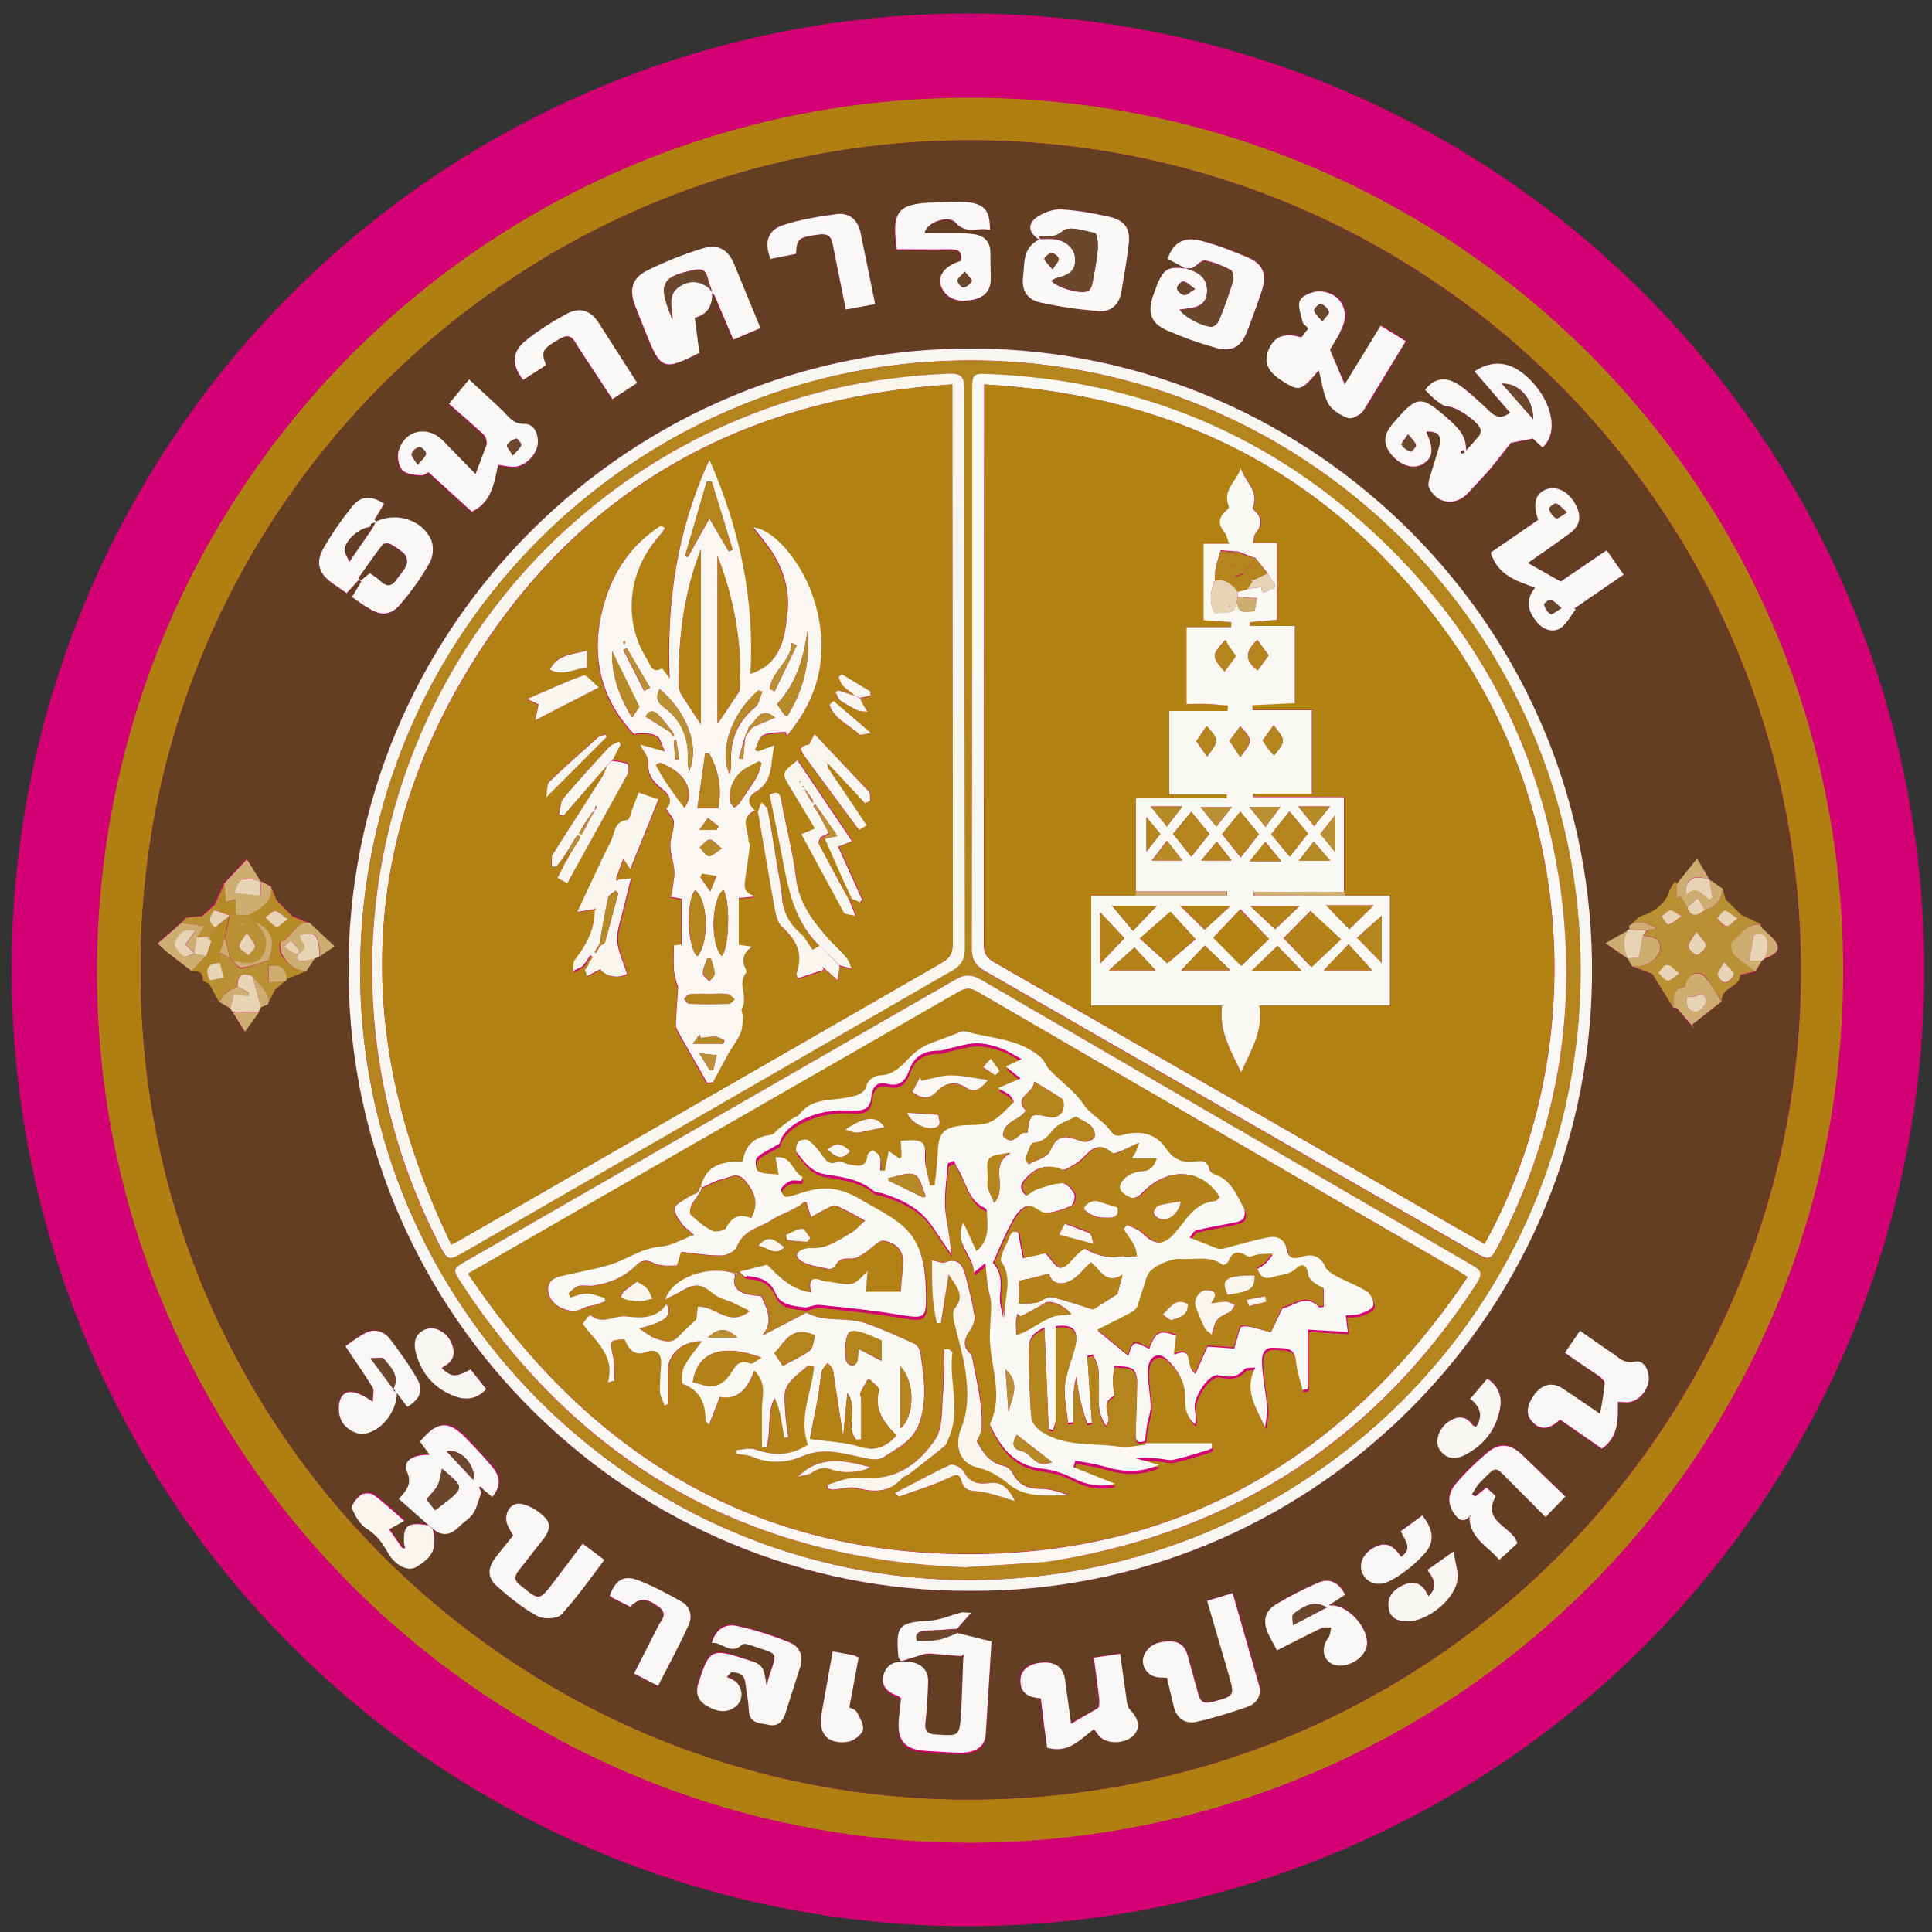 <?xml version="1.0" encoding="utf-8"?>
<!-- Generator: Adobe Illustrator 25.0.1, SVG Export Plug-In . SVG Version: 6.00 Build 0)  -->
<svg version="1.1" id="Layer_1" xmlns:v="https://vecta.io/nano"
	 xmlns="http://www.w3.org/2000/svg" xmlns:xlink="http://www.w3.org/1999/xlink" x="0px" y="0px" viewBox="0 0 500 500"
	 style="enable-background:new 0 0 500 500;" xml:space="preserve">
<rect x="0" y="0" width="500" height="500" fill="#333333" stroke="none"/>
<style type="text/css">
	.st0{fill:#D20072;}
	.st1{fill:#B07F12;}
	.st2{fill:#633E22;}
	.st3{fill:#F8F6F3;}
	.st4{fill:#F8F7F6;}
	.st5{fill:#F9F8F7;}
	.st6{fill:#FAF9F8;}
	.st7{fill:#BA9035;}
	.st8{fill:#F9F5EF;}
	.st9{fill:#B78A28;}
	.st10{fill:#CEAE70;}
	.st11{fill:#E6D4B5;}
	.st12{fill:#6B472C;}
	.st13{fill:#B4851D;}
	.st14{fill:#FAF8F5;}
	.st15{fill:#FAF7F3;}
	.st16{fill:#B18113;}
	.st17{fill:#B18112;}
	.st18{fill:#B28216;}
	.st19{fill:#FAF8F3;}
	.st20{fill:#B38319;}
</style>
<circle class="st0" cx="250.5" cy="251" r="247.5"/>
<path class="st1" d="M251.2,476.9c-124.4,0-225.8-101-226.1-224.7c-0.3-125,100.3-227,226.1-226.9
	c124.6,0.1,226.6,100.5,225.8,227.2C476.4,377.3,375.4,476.6,251.2,476.9L251.2,476.9z M36.4,250.9C36,369.3,132,464.2,247.9,465.7
	c121.1,1.6,217.4-95.5,218.2-212.9c0.8-120.4-96.3-216.3-214.6-216.5C132.7,36.1,36,132.8,36.4,250.9L36.4,250.9z"/>
<path class="st2" d="M36.4,250.9C36,132.8,132.7,36.1,251.4,36.3c118.3,0.2,215.5,96.1,214.6,216.5
	c-0.8,117.4-97.1,214.6-218.2,212.9C132,464.2,36,369.3,36.4,250.9L36.4,250.9z M52.2,237l-4.1,0.4l-1.2,1.3l-6.2,5.4
	c1,0.9,1.9,1.8,2.8,2.5c2,1.6,4,3.1,6,4.6c1.5,0,3,0.1,2.9,2.3c0,0.3,1.2,0.7,1.8,1.1l2.6,4.7l2.8,1.7l0.5,0.9l3.1,5l3.6-5l0.6-1.3
	l1.9-0.8l1.9-3.7l2.7-2.3c0.1-0.2,0.1-0.3,0.1-0.5l5.2-2.1l2.1-3.2l1.3-0.6l3.8-2.6l-6.5-6.1l-4.2-1.7l-4.1-4.2l-1.5-3.5l-2.7-1.3
	l0,0l-3.6-5.8l-5.9,6.3l-2.5,5.4L52.2,237L52.2,237z M421.3,248.1L421.3,248.1l1.2,2.1l5.1,1.9l5.4,8.7h0l0.9,0.2l4.6,5.4l-0.7-1.1
	l7.6-6c-0.3-3.7,4.9-3.6,4.7-6.8l4.2-1l1.7-2.8l0.9-0.6c3.9-1.5,4.3-2.9,1.5-5.7c-0.7-0.7-1.5-1.4-2.3-2.1l-0.4-0.8l0-0.1l-5.1-2.4
	l-4.1-4l-0.8-2.8l-3.4-2.4v0l-3.2-5.4l-5.3,6.6c-0.1-0.2-0.1-0.4-0.2-0.6c0,0-0.3-0.1-0.3,0c-0.5,0.9-1.3,1.8-1.5,2.8
	c-0.6,2.5-4.1,5.3-6.7,5.9c-1.3,0.3-2.4,1.8-3.5,2.7l0.1,1c-0.1,0-0.3,0.1-0.4,0.1l-5.8,3.3L421.3,248.1L421.3,248.1z M104.1,400.2
	l-3.3-4.7l3.9-2.2c-2.8-2.4-5.2-4.7-7.9-6.7c-0.7-0.5-2.5-0.5-3.3,0c-1.1,0.8-2.6,2.7-2.3,3.5c0.8,2,2.1,4.3,3.9,5.3
	c2.6,1.6,4.1,3.8,5.4,6.2c1.8,3.2,5.1,5,7.4,3.6c4.4-2.7,5.3-4.9,4.2-9.7c2.4,2.1,4.5,1.7,6.7-0.4c1.2-1.2,2.9-2.2,3.8-3.6
	c1-1.6,1.4-3.7,2.1-5.5l0.7-0.6l2.2,1.8c2.2-2.9,2.2-5.2-0.2-8c-2-2.3-4.1-4.5-6.2-6.8c-4.7-5.1-7.8-4.9-12.3,0.5l2.5,3.4
	c-4.4-0.2-7.1,1.7-5.9,4.3c1.3,2.9,0.4,4.6-2.1,7.1l7.8,6.9c-5.6-0.9-6.8,0-6.4,4.8L104.1,400.2L104.1,400.2z M344.7,414.9l3.5-2.3
	c-1.7-3.3-4.1-4.4-7.2-3c-3.6,1.6-7.1,3.3-10.5,5.4c-3.2,2-3.7,4.6-2.1,7.9c0.7,1.3,1.4,2.6,2.2,4.1l11.4-5.7
	c0.7-0.3,1.7-0.1,2.6-0.2c-0.2,0.9-0.2,2-0.7,2.6c-1.9,2.7-1.5,5.8,1.1,6.9c3.2,1.4,8.2-1.3,8.8-4.7c0.7-4.3-4.7-10.6-9-10.5
	C344.7,415.3,344.7,415.1,344.7,414.9L344.7,414.9z M380.3,392.4L380.3,392.4c-0.1,5.7,4.9,7.8,7.6,11.1l4.7-4.3
	c-1.3-4.5-9.4-5.4-5.6-12.2l-2.4-2.2l-2.9,2.3l-0.9-0.6c0.7-1,1.2-2.1,2-2.9c4.7-4.7,3.7-4.6,8.2-0.1l8.9,8.9l5.1-5.3l-11.2-10.8
	c-2.9-2.8-5.7-3.2-8.8-0.7c-3,2.5-5.9,5.3-8.4,8.3c-2.4,2.8-2,5.6,0,8.1C377.9,393.7,379,393.9,380.3,392.4z M307,69.4
	c-4.7-0.5-5.8,0.1-7.5,4.4l-1,2.8c-1.5,4.3-0.6,7.1,3.6,8.9c4.1,1.8,8.4,3.2,12.6,4.5c4,1.2,6.6-0.2,8.1-4.1
	c1.4-3.6,2.6-7.2,3.9-10.8c1.3-4,0.4-6.7-3.5-8.4c-4-1.8-8.1-3.3-12.3-4.4c-4.4-1.2-7.3,0.7-8.6,4.7L307,69.4L307,69.4L307,69.4z
	 M184.8,76.5l4.9,11.5l7-3L190,68.7c-1.7-4-4.2-5.6-8.3-4.3c-4.9,1.5-9.7,3.5-14.3,5.7c-3.9,1.9-4.7,5-3.1,9.2l2.9,7.3
	c3.7,9.2,4.5,9.5,13.7,4.8l-1.2-9.1c3.1-0.7,4.5-2.7,4.5-5.7l0.2,0L184.8,76.5L184.8,76.5z M247.7,422.7v-1.1l3.6-4.1
	c-1.6-0.1-2.1-0.2-2.5-0.1c-2.7,0.7-5.3,1.9-8,2.1c-8.3,0.5-9,1.1-8.3,9.4c0,0.2,0.2,0.4,0.7,1.1c1.9-0.6,3.9-1.3,5.9-1.8
	c0.7-0.2,1.6-0.1,2.4-0.1l7.3,0.6l0.5,0.5l-0.6,14.8c-0.3,5.7-0.4,5.7-6.2,5.3c-0.1,0-0.2,0-0.3,0c-2-0.1-2.9-0.9-2.7-3.1
	c0.4-3.6,0.6-7.2,0.7-10.8c0.1-3-1.9-4.8-5.4-5c-2.7-0.2-5.3,0.4-6.1,3.3c-0.9,3,1,4.7,3.7,5.6c0.3,0.1,0.5,0.4,0.8,0.6l-0.6,5.6
	c-0.5,5.3,1.4,7.6,6.7,8c3,0.2,5.9,0.4,8.9,0.5c4,0.1,6.7-1.4,6.9-4.6c0.7-8.2,1-16.3,1.5-24.2L247.7,422.7L247.7,422.7z
	 M251.1,411.7c86.3,0.6,159.8-69.4,160.9-158.5c1.1-90.6-72.2-162.3-159.5-163c-89.4-0.7-163.3,72.4-162.3,162.6
	C91.2,341.4,164.3,412.3,251.1,411.7L251.1,411.7z M381.6,96.1l9.3,10.8c-3.1,2.5-4.7,0.2-6.6-1.6c-2.1-1.9-4.1-4-6.5-5.5
	c-3.5-2.4-6.5-1.9-8.9,1.2c1,1,2,2,3.1,2.9c0.9,0.6,1.9,1.4,2.9,1.4c1.9,0,8.1,4.1,8.4,6.1c0.1,0.5-0.1,1.2-0.4,1.5
	c-1.1,1.3-2.2,2.5-3.4,3.8c0.1-3.9-2.1-5.9-4.4-8c-7.3-6.5-8.3-6.5-14.6,1.1c-2.5,2.9-2.5,5.3-0.1,8.2c2.3,2.7,5.5,3.6,7.9,2.2
	c2.6-1.6,2.9-3.8,1-8.1c0-0.1,0-0.2,0-0.3c2.9-0.2,4,1,3.3,3.7c-0.7,2.8-1.7,5.4-2.5,8.2c-0.2,0.8-0.5,1.8-0.2,2.5
	c1.9,4.3,6.9,5,10.1,1.5c1.9-2.1,3.9-4.1,5.8-6.3c1.8-2.1,3.5-4.4,5.3-6.7l5.7-1.1l2.5,2.3c4.1-3.7,2.5-11.4-2.7-17
	C391.7,93.8,386.8,92.7,381.6,96.1L381.6,96.1z M344.2,90.5l2.8-4.7c2.9-4.9,0.5-10-5.1-10.5c-1.7-0.1-4.4,0.8-5.2,2.2
	c-0.8,1.4,0.2,3.8,0.6,5.7c0.1,0.6,1,1.1,1.5,1.7l-1.8,2.3c-4.4-1.2-6.9-0.3-8.4,3c-1.5,3.4-0.4,5.9,3.6,8.4
	c4.4,2.7,4.8,2.6,9.3-2.9c0.8,3,1,6.1,2.4,8.6c0.9,1.7,3.2,3.1,5.2,3.8c1,0.3,3.2-0.8,4-2c3.8-5.8,7.2-11.8,10.9-17.9l-6.5-4
	l-9.3,15.2C348.1,99.4,344.2,90.5,344.2,90.5z M123.1,122.6c-0.3-0.1-0.4-0.1-0.5-0.1l-8-8.2c-4-4.2-10.1-2.8-11.6,2.9
	c-0.4,1.4,0.1,3.7,1.1,4.7c1,1,3.1,1.1,4.7,1.3c0.8,0.1,1.8-0.7,2-0.8l11.2,10.2c5.2-2.4,5.8-7.5,6.8-12.1c1.6,0.2,3,0.6,4.4,0.5
	c2.9-0.2,5.8-3.2,5.9-6.2c0.1-2.5-1.1-4.9-3.4-4.9c-3.1,0.1-4.2-2-5.9-3.6l-8.5-7.9l-5.2,6.3c2.9,2.5,6,5.1,8.9,7.9
	c0.6,0.6,1,2,0.8,2.8C125.2,117.6,124.1,120,123.1,122.6z M385.8,143c1.8,5.9,6.6,7.3,11.5,9.1c-2.6,3.2-1.9,5.9,0.2,8.6
	c1.6,2.1,4,3.1,6.1,2c1.8-1,2.8-3.3,4.2-5l-0.4-0.2l12.8-8.8l-4.4-6.3l-11.9,8.1l-8.5-4.8c3.8-2.7,7.5-5.1,11-7.8
	c2.8-2.1,3-4.8,0.9-8.1c-1.9-3-5-4.2-7.5-3c-2.5,1.2-3,3.6-1.8,7.5c0.1,0.2,0,0.4,0,0.3L385.8,143L385.8,143z M268.9,62
	c-4.2,2.2-3.7,6.1-4.1,9.4c-0.5,3.7,0.9,6.1,4.5,6.9c4.9,1.1,9.9,1.7,14.9,2.2c3.2,0.3,5.4-1.6,6-4.9c0.7-4.1,1.4-8.2,1.9-12.3
	c0.5-4.1-0.9-6.2-5-7.2c-4.1-1-8.4-1.7-12.6-1.9c-2.1-0.1-4.5,0.9-6.3,2.1C266.2,57.7,265.7,59.9,268.9,62L268.9,62z M91.1,154.5
	l4,2.8c3.3,2.2,6,2.2,8.5-0.8c2.9-3.5,5.5-7.1,7.7-11c0.9-1.6,1-4.5,0.1-6.1c-2.6-4.9-8.9-6.7-13.9-4.4c-0.1,0-0.3-0.2-0.6-0.4
	l2.5-4.1c-3.2-2.2-5.9-2.2-8.2,0.6c-2.8,3.5-5.4,7.2-7.6,11.1c-2,3.6-1,6.3,2.4,8.8c1.2,0.9,2.5,1.7,3.7,2.6l3.2-3.5l0.6,0.5
	L91.1,154.5L91.1,154.5z M198.4,436.3c-0.8-5.3-1-5.5-5.6-7.1c-8.7-2.9-9.4-2.5-12.1,6.1c-0.8,2.6-0.1,4.6,2,5.9
	c2.3,1.4,4.9,2.2,7.4,0.4c2-1.4,2.2-4.4,0.4-6.4c-0.6-0.6-1.6-0.9-2.5-1.4l1.1-1.2c1.7,0,3.3,0.3,3.7,2.7c0.3,2.4,0.8,4.8,0.9,7.2
	c0.2,3.5,3.1,3.2,5.2,3.7c2.1,0.5,3.5-0.8,4.2-2.8l3.9-12.2c0.9-2.9-0.2-5.3-2.7-6.3c-4.4-1.8-9-3.3-13.7-4.3
	c-2.8-0.6-5.4,0.6-6.5,4.4c2.8-0.3,4.9,3.3,7.9,0.4c0.3-0.3,1.3-0.1,1.9,0.1c7.7,2.7,7.4,1.3,4.9,8.6
	C198.7,434.7,198.7,435.1,198.4,436.3L198.4,436.3z M302,434.2l1.8,7.1c0.8,3.2,3,4.8,6,4.2c4.5-1,8.9-2.3,13.2-3.9
	c2.2-0.8,3.6-2.9,3-5.3c-2.1-8-4.5-15.9-6.9-24.1l-6.6,2L318,433c1.7,5.9,1.7,5.8-4.3,7.4c-2.1,0.5-3,0-3.5-2.1
	c-0.8-3.3-1.8-6.5-2.7-9.8c-0.6-2.4-2-3.8-4.6-3.8c-2.8,0-5.3,0.7-6.6,3.3c-1.2,2.4,0.3,5.2,3,5.9
	C300.1,434.2,301.1,434.1,302,434.2L302,434.2z M405,350.1l8.8,6.2c0.6,0.5,1.5,1.3,1.5,1.9c-0.2,2.5-0.7,5-1.2,7.9l-9.9-6.7
	c-2.6-1.7-5.2-1-7.1,1.7c-1.6,2.3-2.7,4.8-0.4,7.2c2.3,2.4,4.8,1.4,6.9-0.6c0.1-0.1,0.4,0,0.3,0l10.7,7.4c4.5-3.2,4.1-7.8,4.1-12.1
	c1.2,0,2.2,0.1,3.2,0c2.6-0.5,4.9-3.5,4.8-6.3c-0.1-2.4-1.6-4.6-3.7-4.1c-2.9,0.7-4.1-1.1-5.9-2.3c-2.7-1.8-5.4-3.7-8.2-5.7
	L405,350.1L405,350.1z M271,452.3c5.6,1.6,8.5-2.1,11.9-4.9c0.6,0.8,1,1.5,1.7,2.1c2.1,1.9,6.5,1.6,8.5-0.4c1.9-2,1.5-4.3-0.9-6.8
	c-0.5-0.5-0.6-1.5-0.8-2.2l-1.7-12.2l-6.8,1l1.4,10.8c0.1,0.8,0.1,2-0.4,2.3c-2.1,1.4-4.4,2.6-6.9,4l-1.6-11.6c-0.5-3-2.5-4.5-6-4.2
	c-3.3,0.3-5.5,2-5.5,4.5c0,3.4,2.2,4.5,5.1,4.7c0.1,0,0.3,0.3,0.2,0.2l0.8,6.7L271,452.3z M256.2,59.5c-0.1-4.8-1.3-6.5-5.3-6.9
	c-2.9-0.3-5.9-0.1-8.9,0c-9.8,0.2-11.5,2.2-10,12.1l13.7,0c2.2-0.1,3.4,0.5,2.9,2.9c-4.6,1.4-6.6,4.4-4.7,7.5
	c1.7,2.9,4.7,3.1,7.6,2.6c2.8-0.5,4.8-2.1,4.8-5.3l-0.1-7.2c-0.1-2.4-1.4-3.9-3.7-4.4c-1.8-0.4-3.7-0.4-5.5-0.4
	c-2.6-0.1-5.2,0-7.8,0c0.4-2.7,6.2-4.8,8-2.7C250.1,60.8,253.1,58.7,256.2,59.5L256.2,59.5z M132.8,397.4c-1.5,1.9-3,3.7-4.5,5.6
	c-2.1,2.9-2.2,5.2,0.4,7.6c3.2,2.8,6.6,5.6,10.3,7.6c1.6,0.9,5.2,0.8,6.2-0.3c4.1-4.4,7.5-9.4,11.2-14.2l-5.6-4.2l-7.4,9.8
	c-3.8,5.1-3.8,5-8.7,1c-1.5-1.3-1.7-2.3-0.5-3.8c2.1-2.6,4-5.2,6.1-7.8c1.5-1.9,2.5-4.1,0.8-5.9c-1.6-1.7-4-3.1-6.2-3.6
	c-2.7-0.5-4.6,2.3-3.7,5.1C131.6,395.4,132.3,396.4,132.8,397.4L132.8,397.4z M105.4,364.1c3.2-1.9,4.2-4.2,2.6-7.1
	c-2.1-3.7-4.6-7.2-7.2-10.6c-1.6-2-4-2.8-6.5-1.4c-1.7,0.9-3.2,2.2-5,3.3c2.5,3.7,4.9,7.1,7,10.6c0.5,0.8,0.1,2.1,0.1,3.8
	c-4.4-3.2-7.3-3.4-8.4-0.7c-0.7,1.7-0.5,4.5,0.5,6c1,1.5,3.5,3.1,5.2,3c4.7-0.3,8.9-5.6,8.9-10.6L105.4,364.1L105.4,364.1z
	 M226.5,78.7l-3.8-18.5c-0.7-3.3-2.8-5.2-6.1-4.8c-4.6,0.6-9.3,1.4-13.8,2.8c-4.1,1.3-5.1,4.5-3.4,8.8l6.6-1.3c0.2-4,0.6-4.2,5.8-5
	c2.1-0.3,3.2,0.2,3.7,2.5c1,5.6,2.2,11.1,3.4,16.9L226.5,78.7z M164.9,99.1l-10.1-15.5c-2.1-3.2-4.9-4.1-8.2-2.3
	c-3.7,2-7.4,4.3-10.7,7c-3.6,2.9-3.6,6.3-0.6,10.1l5.9-3.8c-1.4-3.7-0.9-4.3,3.7-6.9c3-1.7,3.6,0.7,4.7,2.3l8.8,13.4
	C158.5,103.3,164.9,99.1,164.9,99.1z M170.3,436.3c2.7-5.3,5.4-10.4,7.8-15.6c1.1-2.3,0.4-4.8-1.8-6.1c-3.8-2.2-7.6-4.3-11.7-5.7
	c-3.4-1.2-5.6,0.4-6.9,4.2c0.4,0.3,0.8,0.6,1.3,0.8l4,2c2.4-2.4,4.4-2.3,7.6,0.2c2.3,1.8,0.3,3.4-0.4,4.9c-2,4.1-4.1,8.1-6.2,12.2
	L170.3,436.3z M215.5,427.4l-2.9,16.2c-0.9,5,1.6,7.8,6.7,7.2c1.5-0.2,3.6-1.6,4-3c0.4-1.3-0.8-3.3-1.6-4.8
	c-0.3-0.6-1.4-0.9-1.9-1.1l2.4-12.9c-0.6-0.3-0.9-0.5-1.2-0.6L215.5,427.4z M114.3,354.1c0.3-0.2,0.5-0.4,0.7-0.5
	c2.7-1.4,3-3.6,1.9-6.1c-1.1-2.6-4.2-4.4-6.3-3.6c-3,1-3.5,3.4-2.9,6.1c1.4,5.6,4.9,9.5,10.3,11.4c2.7,1,5.6,0.7,7.9-1.9l-4-5.1
	C117.9,356.5,117,356.4,114.3,354.1z M369.7,413.1c-0.4-0.7-0.6-1.2-0.9-1.6c-1.6-2.2-3.6-2.2-5.8-1.2c-2.5,1.2-4.1,3.1-3.6,6
	c0.5,2.5,2.5,3.4,4.9,3.3c5.2-0.1,12.4-5.9,12.9-10.9c0.2-2.1-0.6-4.3-1-7.2l-6.8,4.8C371,408.5,372.2,410.6,369.7,413.1z
	 M368.1,392.2l-5.6,4c2.1,3.8,2.5,4.8,0.1,6.6c-2.2-3.3-4.1-3.9-7-2.4c-2.9,1.5-4.1,4.4-3,6.7c1.2,2.4,4.2,3.6,7.4,1.8
	c3.3-1.9,6.5-4.4,9-7.3C371.4,398.8,370.8,395.6,368.1,392.2z M382,369.3c-0.3-0.2-0.7-0.4-0.8-0.6c-1.8-2.5-4-2.3-6.3-0.8
	c-2.5,1.7-3.5,5.2-2.2,7.2c1.6,2.4,4,2.6,6.4,1.4c5-2.5,8.2-6.5,9.2-12.1c0.5-3.1-0.4-5.8-3.3-7.7l-4.4,5.2
	C383.1,364.1,383.9,366.5,382,369.3L382,369.3z"/>
<path class="st3" d="M251.1,411.7c-86.9,0.5-159.9-70.3-160.9-158.9c-1-90.2,72.9-163.3,162.3-162.6c87.3,0.7,160.7,72.3,159.5,163
	C410.9,342.3,337.4,412.3,251.1,411.7L251.1,411.7z M250.9,408.9c87.1-0.1,157.9-70.3,158.1-157.5c0.2-88.8-72.7-159.5-160.3-158.1
	C164,94.6,93.5,163.6,93.2,251C93,337.7,164.3,408.9,250.9,408.9z"/>
<path class="st4" d="M381.6,96.1c5.2-3.4,10.1-2.4,14.9,2.7c5.2,5.6,6.9,13.2,2.7,17l-2.5-2.3l-5.7,1.1c-1.8,2.3-3.5,4.5-5.3,6.7
	c-1.9,2.2-3.9,4.2-5.8,6.3c-3.2,3.5-8.2,2.8-10.1-1.5c-0.3-0.7,0-1.7,0.2-2.5c0.8-2.7,1.7-5.4,2.5-8.2c0.7-2.7-0.5-3.9-3.3-3.7
	c0,0.1,0,0.2,0,0.3c1.9,4.3,1.7,6.5-1,8.1c-2.3,1.4-5.5,0.5-7.9-2.2c-2.4-2.8-2.4-5.2,0.1-8.2c6.4-7.5,7.3-7.6,14.6-1.1
	c2.3,2.1,4.5,4.1,4.4,8c1.1-1.2,2.3-2.5,3.4-3.8c0.3-0.4,0.4-1,0.4-1.5c-0.2-2-6.4-6.1-8.4-6.1c-1,0-2-0.7-2.9-1.4
	c-1.1-0.8-2.1-1.9-3.1-2.9c2.4-3.1,5.4-3.6,8.9-1.2c2.3,1.6,4.4,3.6,6.5,5.5c1.9,1.8,3.5,4,6.6,1.6L381.6,96.1L381.6,96.1z
	 M396.8,108.5c0-5.3-3.7-9.4-8.1-9.2L396.8,108.5z M364.4,112.4c-0.8,1.2-1.8,2.2-1.6,2.7c0.4,0.8,1.4,1.4,2.3,1.8
	c0.2,0.1,1.5-1.3,1.4-1.7C366.2,114.3,365.4,113.7,364.4,112.4z M379.1,117.1l-0.3-0.6l-0.8,0.4c0.1,0.1,0.2,0.4,0.3,0.4
	C378.5,117.3,378.8,117.2,379.1,117.1L379.1,117.1z M248.8,428.6l-7.3-0.6c-0.8-0.1-1.6-0.1-2.4,0.1l-5.9,1.8
	c-0.5-0.7-0.7-0.9-0.7-1.1c-0.7-8.2,0-8.9,8.3-9.4c2.7-0.2,5.3-1.4,8-2.1c0.4-0.1,0.9,0,2.5,0.1l-3.6,4.1c-2.7,0.2-5.4,0.4-8.1,0.5
	c-2.1,0.1-2.8,1-2.2,2.6c2-0.1,3.7,0,5.4-0.3c1.7-0.3,3.3-1.1,4.9-1.7l8.9,2.2l-1.5,24.2c-0.3,3.2-2.9,4.7-6.9,4.6
	c-3-0.1-5.9-0.3-8.9-0.5c-5.2-0.4-7.1-2.7-6.7-8c0.2-1.9,0.4-3.7,0.6-5.6c-0.3-0.2-0.5-0.5-0.8-0.6c-2.7-0.9-4.6-2.6-3.7-5.6
	c0.9-2.9,3.4-3.5,6.1-3.3c3.5,0.3,5.4,2.1,5.4,5c-0.1,3.6-0.3,7.2-0.7,10.8c-0.3,2.2,0.7,3,2.7,3.1c0.1,0,0.2,0,0.3,0
	c5.7,0.4,5.8,0.4,6.2-5.3c0.3-4.9,0.4-9.9,0.6-14.8l0.1-0.8C249.2,428.4,249,428.5,248.8,428.6L248.8,428.6z"/>
<path class="st5" d="M184.3,76.5c-0.1,3-1.5,5-4.5,5.7l1.2,9.1c-9.2,4.7-10,4.4-13.7-4.8l-2.9-7.3c-1.6-4.2-0.9-7.2,3.1-9.2
	c4.6-2.3,9.4-4.2,14.3-5.7c4.1-1.3,6.7,0.3,8.3,4.3l6.7,16.3l-7,3l-4.9-11.5c-0.2-0.2-0.4-0.4-0.6-0.6l-0.4-1.6
	c-1-1.8-0.4-5.1-4-4.4c-8.5,1.7-9.5,3.5-6.4,11.3l0.6,1.6c-0.1-3.3-1.7-6.9,2.5-9c2.5-1.3,4.8-0.9,7,0.8l0.8,1.2
	C184.3,76.1,184.3,76.3,184.3,76.5L184.3,76.5z"/>
<path class="st6" d="M344.2,90.5l3.8,9l9.3-15.2l6.5,4l-10.9,17.9c-0.7,1.1-2.9,2.3-4,2c-2-0.7-4.2-2.1-5.2-3.8
	c-1.3-2.5-1.6-5.6-2.4-8.6c-4.5,5.4-5,5.6-9.3,2.9c-4-2.5-5.1-5-3.6-8.4c1.5-3.3,4-4.2,8.4-3l1.8-2.3c-0.5-0.6-1.4-1.1-1.5-1.7
	c-0.4-1.9-1.4-4.3-0.6-5.7c0.8-1.3,3.5-2.3,5.2-2.2c5.6,0.4,8,5.6,5.1,10.5C347.1,85.8,344.2,90.5,344.2,90.5z M342.2,83.2
	c0.8-1.2,1.9-2.1,1.7-2.5c-0.3-0.9-1.2-1.7-2.1-2c-0.3-0.1-1.8,1.2-1.7,1.7C340.3,81.2,341.2,81.9,342.2,83.2L342.2,83.2z"/>
<path class="st5" d="M123.1,122.6l2.8-7.4c0.2-0.8-0.1-2.2-0.8-2.8c-3-2.8-6.1-5.4-8.9-7.9l5.2-6.3l8.5,7.9c1.7,1.6,2.7,3.7,5.9,3.6
	c2.3,0,3.5,2.4,3.4,4.9c-0.2,2.9-3,5.9-5.9,6.2c-1.3,0.1-2.7-0.3-4.4-0.5c-1,4.6-1.6,9.7-6.8,12.1l-11.2-10.2
	c-0.3,0.1-1.2,0.9-2,0.8c-1.6-0.1-3.7-0.3-4.7-1.3c-1-1-1.4-3.3-1.1-4.7c1.4-5.7,7.5-7.1,11.6-2.9l8,8.2
	C122.7,122.5,122.8,122.5,123.1,122.6z M108.1,120.3c1-1.3,2-2,2.1-2.8c0.1-0.5-1.2-1.9-1.7-1.8c-0.8,0.1-1.8,1-2,1.8
	C106.4,118.1,107.3,119,108.1,120.3z M132.7,117.9c1-1.2,1.9-1.9,2.2-2.7c0.1-0.4-1.1-1.8-1.3-1.7c-0.9,0.3-1.9,0.9-2.4,1.7
	C131,115.5,132,116.6,132.7,117.9z"/>
<path class="st6" d="M385.8,143l12.2-8.4c0,0.1,0.1-0.1,0-0.3c-1.3-3.9-0.7-6.3,1.8-7.5c2.5-1.2,5.6,0,7.5,3c2.1,3.3,1.9,6-0.9,8.1
	c-3.6,2.7-7.3,5.2-11,7.8l8.5,4.8l11.9-8.1l4.4,6.3l-12.8,8.8l0.4,0.2c-1.4,1.7-2.4,4-4.2,5c-2.1,1.1-4.5,0.1-6.1-2
	c-2.1-2.7-2.8-5.5-0.2-8.6C392.4,150.3,387.6,148.9,385.8,143L385.8,143z M405.5,132.6c-1.2-1.1-1.9-2-2.8-2.3
	c-0.4-0.1-1.9,1.1-1.8,1.4c0.3,0.9,1,2,1.8,2.4C403.2,134.4,404.2,133.4,405.5,132.6z M404.1,157.4c-1.2-1-1.9-1.9-2.8-2.2
	c-0.4-0.1-1.8,1.1-1.7,1.3c0.3,0.9,0.9,2,1.7,2.4C401.7,159.1,402.8,158.1,404.1,157.4L404.1,157.4z M268.9,62
	c-3.2-2.1-2.6-4.3-0.7-5.7c1.7-1.2,4.2-2.2,6.3-2.1c4.2,0.2,8.5,1,12.6,1.9c4.1,1,5.5,3.1,5,7.2c-0.5,4.1-1.2,8.2-1.9,12.3
	c-0.6,3.3-2.7,5.2-6,4.9c-5-0.4-10-1.1-14.9-2.2c-3.6-0.8-5-3.2-4.5-6.9C265.2,68,264.6,64.2,268.9,62L268.9,62z M269.5,61.2
	l-0.8,0.2l0.7,0.5c1,0,2-0.1,3,0c3,0.1,5.6,2.2,5.8,4.7c0.3,3.1-1,4.5-4.7,5.4c-0.5,0.1-0.9,0.4-1.4,0.7c1.6,1.9,8,3.6,9.6,2.6
	c0.5-0.4,0.9-1.2,1-1.9c0.5-2.9,1.1-5.8,1.4-8.7c0.1-1.5-0.1-4.1-0.7-4.3c-2.8-0.7-6.7-2-8.3-0.6C273.1,61.5,271.5,61.3,269.5,61.2z
	 M272.4,69.7c0.8-1.3,1.7-2.1,1.6-2.7c-0.1-0.7-1.2-1.5-1.9-1.5c-0.6,0-1.9,1.2-1.8,1.5C270.6,67.8,271.4,68.5,272.4,69.7
	L272.4,69.7z"/>
<path class="st5" d="M91.1,154.5l2.4-4l-0.6-0.5l-3.2,3.5l-3.7-2.6c-3.4-2.4-4.4-5.2-2.4-8.8c2.2-3.9,4.8-7.6,7.6-11.1
	c2.3-2.8,5-2.8,8.2-0.6l-2.5,4.1c0.2,0.2,0.5,0.5,0.6,0.4c4.9-2.3,11.3-0.6,13.9,4.4c0.9,1.6,0.8,4.5-0.1,6.1
	c-2.1,3.9-4.8,7.6-7.7,11c-2.5,3-5.2,3-8.5,0.8C93.8,156.5,92.6,155.5,91.1,154.5L91.1,154.5z M96.7,136.1l0.4-0.9l-1,0.4l-0.4,0.9
	c-2.6,0.3-6,3.1-6.5,5.7c-0.1,0.8,0.6,1.7,1.2,3.2l5.8-8.4L96.7,136.1z M95.7,148.3c1.2,0.8,2.2,1.4,3.1,2.2
	c1.5,1.3,2.7,1.1,3.8-0.5c0.9-1.3,2-2.4,2.6-3.8c0.3-0.8,0.1-2.2-0.4-2.7c-1-1.1-2.4-1.9-3.7-2.7c-0.5-0.3-1.7-0.2-2,0.1
	c-2.2,2.8-4.2,5.8-6.3,8.7l0.7,0.5L95.7,148.3z"/>
<path class="st6" d="M306.9,69.5l-4.7-2.5c1.3-4.1,4.2-5.9,8.6-4.7c4.2,1.1,8.3,2.7,12.3,4.4c3.8,1.7,4.8,4.4,3.5,8.4
	c-1.2,3.6-2.5,7.2-3.9,10.8c-1.5,3.9-4,5.3-8.1,4.1c-4.3-1.2-8.5-2.7-12.6-4.5c-4.1-1.8-5.1-4.5-3.6-8.9c0.3-0.9,0.7-1.8,1-2.8
	C301.2,69.6,302.2,68.9,306.9,69.5c2.9,0.8,5.4,2.1,5.5,5.5c0.1,4.8-3.9,4.6-7.1,5.1c1.1,2,7,4.9,8.7,4.3c0.7-0.2,1.4-1.1,1.6-1.8
	c1.3-3.2,2.5-6.5,3.5-9.9c0.3-0.8,0-2.5-0.5-2.8c-2.1-1.1-4.4-2.1-6.7-2.5c-0.9-0.2-2,1.2-3.1,1.8C308.3,69.6,307.6,69.4,306.9,69.5
	L306.9,69.5z M309.3,74.8c-1.4-1-2.2-1.9-3.1-2c-0.5,0-1.7,1.2-1.6,1.8c0.1,0.7,1.1,1.6,1.9,1.7C307.1,76.5,307.9,75.6,309.3,74.8
	L309.3,74.8z"/>
<path class="st4" d="M198.4,436.3l0.5-2c2.4-7.3,2.8-5.9-4.9-8.6c-0.6-0.2-1.6-0.4-1.9-0.1c-3,2.9-5.1-0.7-7.9-0.4
	c1.1-3.8,3.7-5,6.5-4.4c4.7,1,9.3,2.5,13.7,4.3c2.5,1,3.6,3.4,2.7,6.3l-3.9,12.2c-0.7,2-2,3.3-4.2,2.8s-5-0.2-5.2-3.7
	c-0.1-2.4-0.6-4.8-0.9-7.2c-0.3-2.4-2-2.7-3.7-2.7l-1.1,1.2c0.8,0.4,1.8,0.7,2.5,1.4c1.9,1.9,1.7,4.9-0.4,6.4
	c-2.5,1.8-5.1,1-7.4-0.4c-2.2-1.3-2.9-3.3-2-5.9c2.7-8.6,3.4-9,12.1-6.1C197.4,430.7,197.6,431,198.4,436.3L198.4,436.3z"/>
<path class="st5" d="M302,434.2c-0.9-0.1-1.9,0-2.8-0.2c-2.7-0.6-4.2-3.5-3-5.9c1.4-2.7,3.9-3.3,6.6-3.3c2.6,0,4,1.4,4.6,3.8
	l2.7,9.8c0.5,2,1.5,2.6,3.5,2.1c6-1.6,6-1.5,4.3-7.4l-5.5-18.8l6.6-2l6.9,24.1c0.6,2.4-0.7,4.5-3,5.3c-4.3,1.5-8.7,2.9-13.2,3.9
	c-3.1,0.7-5.3-1-6-4.2L302,434.2L302,434.2z"/>
<path class="st7" d="M433,260.7l-5.4-8.7l-5.1-1.9c0.9-0.1,1.8,0,2.6-0.2c3.6-0.8,5.8-4.2,4-6.6c-0.6-0.9-2.5-0.9-3.8-1.2l1-1.3
	l2.5-0.5c-2.7-1.6-4.8-2.3-7.1-0.7c1.2-0.9,2.2-2.4,3.5-2.7c2.6-0.6,6.1-3.5,6.7-5.9c0.2-1,1-1.9,1.5-2.8c0,0,0.2,0,0.3,0
	c0.1,0.2,0.1,0.4,0.2,0.6v3.5l1-0.3l1.8,2.8c1.1,2.9,2.7,2.1,4.5,0.7c2.9-0.7,4.4-2.5,4.6-5.5l0.8,2.8l4.1,4l5.1,2.4
	c-3.5-0.5-4.9,2.6-7.2,4.2c-0.5,0.3-0.5,2.7,0.2,3.4c1.6,1.7,3.8,3,5.7,4.5l-4.2,1c0.2,3.2-5,3.1-4.7,6.8l-4.1-6.2
	c-1.5-1.9-4-1.2-4.9,1c-0.2,0.5-0.3,1.4-0.5,1.4C432.5,255.8,433.5,258.6,433,260.7L433,260.7z M439,241.1c-1.1,1.9-2.1,2.9-2,3.9
	c0.1,0.8,1.6,2.2,2.2,2.1c1-0.3,2.2-1.5,2.3-2.4C441.6,243.8,440.3,242.8,439,241.1z M434.6,251.9c-1.5-1.1-2.3-2.2-3.2-2.2
	c-0.7,0-1.4,1.4-2.1,2.1c0.8,0.7,1.5,1.8,2.4,2C432.3,253.9,433.2,252.8,434.6,251.9L434.6,251.9z M446.2,249
	c-0.8,1.7-1.7,2.6-1.6,3.5c0.1,0.7,1.5,2,1.9,1.9c0.9-0.3,2.1-1.3,2.2-2.1C448.7,251.5,447.4,250.6,446.2,249z M449.7,237.7
	c-1.5-0.9-2.4-1.9-3.3-1.9c-0.6,0-1.3,1.3-2,2c0.8,0.7,1.5,1.8,2.4,2C447.5,239.9,448.3,238.7,449.7,237.7z M435.2,237.1
	c-1.5-0.8-2.3-1.6-2.9-1.5c-0.9,0.2-1.5,1.1-2.3,1.6c0.6,0.7,1.3,2,1.8,2C432.7,239.2,433.6,238.2,435.2,237.1z"/>
<path class="st4" d="M405,350.1l3.9-5.7c2.9,2,5.5,3.9,8.2,5.7c1.8,1.1,3,2.9,5.9,2.3c2.2-0.5,3.6,1.7,3.7,4.1
	c0.1,2.8-2.2,5.8-4.8,6.3c-1,0.2-2,0-3.2,0c0,4.4,0.3,8.9-4.1,12.1l-10.7-7.4c0.1,0-0.2-0.1-0.3,0c-2.2,2-4.6,3-6.9,0.6
	c-2.3-2.3-1.2-4.9,0.4-7.2c1.9-2.6,4.5-3.3,7.1-1.7c3.2,2.1,6.3,4.3,9.9,6.7c0.5-2.9,1-5.4,1.2-7.9c0-0.6-0.8-1.4-1.5-1.9
	C411,354.2,408.1,352.3,405,350.1L405,350.1z M271,452.3l-0.8-5.9l-0.8-6.7c0,0-0.1-0.2-0.2-0.2c-3-0.2-5.2-1.3-5.1-4.7
	c0-2.5,2.2-4.3,5.5-4.5c3.4-0.3,5.5,1.1,6,4.2l1.6,11.6l6.9-4c0.5-0.3,0.4-1.6,0.4-2.3c-0.4-3.5-0.9-6.9-1.4-10.8l6.8-1l1.7,12.2
	c0.1,0.8,0.3,1.7,0.8,2.2c2.4,2.5,2.8,4.8,0.9,6.8c-2,2-6.4,2.3-8.5,0.4c-0.6-0.5-1-1.3-1.7-2.1C279.5,450.2,276.5,453.9,271,452.3
	L271,452.3z M111,394.8l-7.8-6.9c2.4-2.5,3.4-4.2,2.1-7.1c-1.2-2.6,1.5-4.4,5.9-4.3l-2.5-3.4c4.5-5.5,7.5-5.6,12.3-0.5
	c2.1,2.2,4.2,4.4,6.2,6.8c2.4,2.8,2.5,5.2,0.2,8l-2.2-1.8l-0.8-0.9l-0.4,0.2l0.6,1.2c-0.7,1.9-1.1,3.9-2.1,5.5
	c-0.9,1.4-2.6,2.4-3.8,3.6c-2.1,2.1-4.3,2.5-6.7,0.4L111,394.8L111,394.8z M114.4,380.1c-0.4,1.5-0.5,3-1.1,4.2
	c-0.7,1.3-1.8,2.4-2.9,3.7l2.2,2.8C120.9,384.6,120.2,385.2,114.4,380.1L114.4,380.1z M115.6,375.6l6.9,7.4
	C123.3,379.3,119.1,374.7,115.6,375.6z"/>
<path class="st6" d="M256.2,59.5c-3.1-0.8-6.1,1.3-8.9-1.9c-1.9-2.1-7.6,0-8,2.7l7.8,0c1.8,0,3.7,0.1,5.5,0.4c2.3,0.5,3.6,2,3.7,4.4
	l0.1,7.2c0,3.2-2,4.8-4.8,5.3c-2.9,0.5-5.8,0.3-7.6-2.6c-1.9-3.1,0.1-6.1,4.7-7.5c0.5-2.4-0.7-3-2.9-3c-4.6,0.1-9.2,0-13.7,0
	c-1.4-9.9,0.2-11.9,10-12.1c3-0.1,5.9-0.3,8.9,0C254.9,53,256.2,54.7,256.2,59.5z M249.7,70.3c-0.9,1-1.9,1.7-1.9,2.3
	c0,0.6,1.1,1.9,1.5,1.8c0.8-0.1,1.8-0.9,2.2-1.7C251.7,72.4,250.6,71.5,249.7,70.3L249.7,70.3z"/>
<path class="st5" d="M132.8,397.4c-0.5-1-1.2-2-1.6-3.1c-0.8-2.8,1-5.6,3.7-5.1c2.2,0.4,4.6,1.9,6.2,3.6c1.8,1.8,0.8,4-0.8,5.9
	l-6.1,7.8c-1.2,1.5-1.1,2.6,0.5,3.8c4.9,4,4.8,4.1,8.7-1l7.4-9.8l5.6,4.2c-3.7,4.9-7.1,9.8-11.2,14.2c-1.1,1.1-4.6,1.2-6.2,0.3
	c-3.7-2-7.1-4.8-10.3-7.6c-2.6-2.3-2.6-4.7-0.4-7.6C129.8,401.1,131.3,399.2,132.8,397.4L132.8,397.4z M380.3,392.4
	c-1.3,1.5-2.4,1.3-3.6-0.2c-2-2.5-2.3-5.3,0-8.1c2.5-3,5.4-5.8,8.4-8.3c3.1-2.5,5.9-2.1,8.8,0.7l11.2,10.8l-5.1,5.3l-8.9-8.9
	c-4.5-4.5-3.5-4.6-8.2,0.1c-0.8,0.8-1.3,2-2,2.9l0.9,0.6l2.9-2.3l2.4,2.2c-3.8,6.8,4.3,7.7,5.6,12.2l-4.7,4.3
	C385.2,400.2,380.2,398.1,380.3,392.4l0.4,0.1c0-0.1,0.1-0.2,0.1-0.3C380.6,392.3,380.5,392.3,380.3,392.4L380.3,392.4z"/>
<path class="st4" d="M105.4,364.1l-2.7-3.6c0,5-4.3,10.3-8.9,10.6c-1.8,0.1-4.2-1.4-5.2-3c-1-1.5-1.2-4.3-0.5-6
	c1.1-2.7,4-2.4,8.4,0.7c0-1.7,0.4-3-0.1-3.8c-2.2-3.6-4.6-6.9-7-10.6c1.7-1.2,3.2-2.4,5-3.3c2.5-1.4,4.9-0.6,6.5,1.4
	c2.6,3.4,5.1,6.9,7.2,10.6C109.6,359.9,108.6,362.2,105.4,364.1L105.4,364.1z M101.8,359.5l0.3,0.7c0.1-0.1,0.1-0.1,0.2-0.2
	L101.8,359.5c1.7-3.4-0.6-5.6-2.5-7.9c-0.4-0.4-1.7-0.1-3.4-0.1L101.8,359.5L101.8,359.5z"/>
<path class="st5" d="M344.7,415.5c4.4,0,9.8,6.2,9,10.5c-0.6,3.4-5.6,6.1-8.8,4.7c-2.6-1.2-3.1-4.3-1.1-6.9c0.5-0.7,0.5-1.8,0.7-2.6
	c-0.9,0-1.9-0.2-2.6,0.2c-3.8,1.8-7.4,3.7-11.4,5.7c-0.8-1.4-1.5-2.7-2.2-4.1c-1.6-3.3-1.1-6,2.1-7.9c3.3-2,6.9-3.8,10.5-5.4
	c3.1-1.4,5.5-0.3,7.2,3l-3.5,2.3l-0.7,0.4L344.7,415.5z M334.6,420.6l8.8-4.6c-3.6-2.1-6.2-0.1-8.7,1.7
	C334.3,418,334.6,419.3,334.6,420.6z"/>
<path class="st6" d="M226.5,78.7l-7.6,1.4l-3.4-16.9c-0.4-2.3-1.5-2.8-3.7-2.5c-5.1,0.7-5.6,1-5.8,5l-6.6,1.3
	c-1.7-4.3-0.7-7.5,3.4-8.8c4.4-1.4,9.1-2.2,13.8-2.8c3.2-0.4,5.4,1.5,6.1,4.8L226.5,78.7z M164.9,99.1l-6.4,4.2l-8.8-13.4
	c-1.1-1.6-1.7-4-4.7-2.3c-4.6,2.7-5.1,3.2-3.7,6.9l-5.9,3.8c-3-3.8-3-7.2,0.6-10.1c3.3-2.7,7-5,10.7-7c3.4-1.8,6.1-0.9,8.2,2.3
	L164.9,99.1L164.9,99.1z"/>
<path class="st5" d="M170.3,436.3l-6.2-3.2l6.2-12.2c0.7-1.5,2.7-3,0.4-4.9c-3.2-2.5-5.2-2.6-7.6-0.2l-4-2c-0.5-0.2-0.9-0.6-1.3-0.8
	c1.3-3.8,3.4-5.4,6.9-4.2c4.1,1.5,7.9,3.6,11.7,5.7c2.2,1.3,2.9,3.8,1.8,6.1C175.8,425.9,173,431,170.3,436.3z"/>
<path class="st8" d="M111,394.8l1,1c1.1,4.8,0.2,7-4.2,9.7c-2.3,1.4-5.6-0.5-7.4-3.6c-1.3-2.4-2.8-4.6-5.4-6.2
	c-1.8-1.1-3.1-3.3-3.9-5.3c-0.3-0.8,1.2-2.7,2.3-3.5c0.7-0.5,2.5-0.6,3.3,0c2.7,2,5.2,4.3,7.9,6.7l-3.9,2.2l3.3,4.7
	c0.2,0.1,0.5,0.2,0.8,0.3l-0.2-1C104.2,394.8,105.4,393.8,111,394.8L111,394.8z"/>
<path class="st4" d="M215.5,427.4l5.5,1c0.3,0.1,0.6,0.3,1.2,0.6l-2.4,12.9c0.5,0.2,1.5,0.5,1.9,1.1c0.8,1.5,2,3.5,1.6,4.8
	c-0.4,1.3-2.5,2.8-4,3c-5.1,0.7-7.6-2.2-6.7-7.2L215.5,427.4z"/>
<path class="st3" d="M114.3,354.1c2.7,2.4,3.6,2.4,7.5,0.3l4,5.1c-2.3,2.6-5.2,2.9-7.9,1.9c-5.4-1.9-8.9-5.9-10.3-11.4
	c-0.7-2.7-0.1-5.1,2.9-6.1c2.2-0.7,5.2,1,6.3,3.6c1.1,2.5,0.8,4.7-1.9,6.1C114.8,353.7,114.5,353.9,114.3,354.1z M369.7,413.1
	c2.6-2.5,1.4-4.5-0.3-6.8l6.8-4.8c0.4,2.9,1.2,5.1,1,7.2c-0.5,5-7.6,10.9-12.9,10.9c-2.5,0-4.5-0.8-4.9-3.3c-0.5-2.9,1.1-4.8,3.6-6
	c2.2-1.1,4.2-1,5.8,1.2C369,411.9,369.3,412.4,369.7,413.1z"/>
<path class="st4" d="M368.1,392.2c2.7,3.4,3.3,6.6,0.9,9.5c-2.5,2.9-5.6,5.4-9,7.3c-3.3,1.8-6.2,0.7-7.4-1.8c-1.1-2.4,0.2-5.2,3-6.7
	c2.9-1.5,4.7-0.9,7,2.4c2.4-1.8,2-2.8-0.1-6.6L368.1,392.2L368.1,392.2z"/>
<path class="st3" d="M382,369.3c1.9-2.9,1.1-5.2-1.5-7.3l4.4-5.2c2.9,1.9,3.9,4.6,3.3,7.7c-1,5.5-4.2,9.6-9.2,12.1
	c-2.4,1.2-4.8,1-6.4-1.4c-1.4-2-0.3-5.5,2.2-7.2c2.3-1.6,4.5-1.7,6.3,0.8C381.3,369,381.6,369.1,382,369.3L382,369.3z"/>
<path class="st9" d="M79.3,251.3l-5.2,2.1c-0.1-3.2-2-3.7-4.7-3.4l0-1.4c1.8-5.2,1-7.8-3.3-9.8l0,0l-0.6-0.6l-1.4-1.3
	c3-1.6,6.3-3.1,6-7.4l1.5,3.5l4.1,4.2l4.2,1.7c-3.7-0.3-4.5,3.9-7.4,5c-0.3,0.1-0.2,2.3,0.3,3.2C74.3,249.4,76.3,251.2,79.3,251.3
	L79.3,251.3z M74.5,237.9c-1.5-1.1-2.4-2.2-3.1-2.1c-0.9,0-1.8,1-2.6,1.6c0.9,0.9,1.7,1.9,2.8,2.5C71.9,240.1,72.9,239,74.5,237.9
	L74.5,237.9z"/>
<path class="st10" d="M433,260.7c0.4-2-0.5-4.9,3-5.3c0.2,0,0.3-0.9,0.5-1.4c0.9-2.2,3.4-2.9,4.9-1c1.6,1.9,2.8,4.1,4.1,6.2l-7.6,6
	l0.7,1.1l-4.6-5.4L433,260.7L433,260.7L433,260.7z M436.7,257.8c-0.6,2.8,0.4,4.2,2.4,4c1-0.1,2.7-2.1,2.5-2.9
	C440.8,255.6,438.4,258.8,436.7,257.8L436.7,257.8z M70.2,229.5c0.3,4.3-3,5.8-6,7.4l-2-0.1l-0.8,0l-0.5-0.6v-3.5l-2.5,0.8l-0.4-4.8
	l5.9-6.3l3.6,5.8c-0.7-0.2-1.4-0.6-2.1-0.7c-1.1-0.1-2.5-0.3-3.1,0.3c-0.8,0.7-1,2.1-1.5,3.2l6.8,0.7v-3.6L70.2,229.5L70.2,229.5z"
	/>
<path class="st7" d="M69.4,248.6l0,1.4v4.1l4.5-0.3l-2.7,2.3l-1.9,3.7c0.4-3.3-2.2-5-4-7.1c-2.6-1.2-4-0.4-3.9,2.6
	c-1,0.6-2.2,1-3.1,1.7c-0.7,0.6-1,1.5-1.6,2.3l-2.6-4.7l0.1-1l3.6-0.7l-1-3.8l0-2.6l2.6,1.5l0,0l0.7,0.7c0.8,0.7,1.7,2,2.4,1.9
	C64.9,250.2,67.1,249.3,69.4,248.6L69.4,248.6z"/>
<path class="st10" d="M454.3,251.4c-1.9-1.5-4-2.8-5.7-4.5c-0.6-0.7-0.7-3-0.2-3.4c2.3-1.6,3.8-4.7,7.2-4.2l0,0.1l0.4,0.8l2.3,2.1
	c2.8,2.8,2.3,4.3-1.5,5.7c0.2-1.2,0.7-2.3,0.7-3.5c0-2.6-2-3.4-3.6-2.5l-1.2,6.6h3.3L454.3,251.4L454.3,251.4z M79.3,251.3
	c-3-0.1-5-1.9-6.3-4.3c-0.5-0.9-0.6-3-0.3-3.2c2.9-1.1,3.6-5.3,7.4-5l6.5,6.1l-3.8,2.6c-0.2-5.7-1-6.6-5.1-5.5
	c-0.3,1.6,3.1,3.4-0.3,4.7c0-0.3,0.1-0.7-0.1-1c-0.6-0.8-1.3-1.6-2-2.3l-1.8,1.6l2.6,1.7c0.3,0.2,0.9,0,1.3,0
	c-0.7,1.3-0.5,2.1,1.2,2c1-0.1,1.9-0.4,2.8-0.6L79.3,251.3L79.3,251.3z M49.6,251.3l-6-4.6c-0.9-0.7-1.8-1.6-2.8-2.5l6.2-5.4l6,0.9
	l-1.9,2.9l-0.7,4.1l-2.3-2.2l1.1-1.6l1.5-2.1c-1.6,0.1-2.8-0.2-3.3,0.3c-1,0.9-2.1,2.2-2.1,3.3c0,1.1,1.3,2.4,2.4,3.1
	c0.5,0.3,1.8-0.5,2.7-0.8l3.1,0.5L49.6,251.3L49.6,251.3z M436.7,234.8l-1.8-2.8l-1,0.3v-3.5l5.3-6.6l3.2,5.4
	c-0.9-0.2-1.7-0.5-2.6-0.6c-2.4-0.2-4,1.8-3.3,4.5c2.4-2.6,4-0.3,5.7,1.1l1-0.4l-0.8-4.6l3.4,2.4c-0.2,2.9-1.8,4.8-4.6,5.5l-1.8-3.1
	L436.7,234.8L436.7,234.8z"/>
<path class="st11" d="M61.5,255.3c-0.1-3,1.2-3.8,3.9-2.6l2.1,7.9l-0.6,1.3l-6.8-0.1l-0.5-0.9l0.9-3.6l3.8,0.4l0.1-0.8L61.5,255.3
	L61.5,255.3z"/>
<path class="st9" d="M49.6,251.3l3.8-4l1.3-3.7l-0.5-1.4l1.5-2.2l3.6-2.9l-1.1,5.5l-1.2,4l0,2.6c-3.2,0.1-4,1.7-2.6,4.5l-0.1,1
	c-0.6-0.4-1.9-0.7-1.8-1.1C52.5,251.3,51.1,251.3,49.6,251.3L49.6,251.3z"/>
<path class="st10" d="M425.2,242.1c1.3,0.4,3.2,0.4,3.8,1.2c1.8,2.4-0.4,5.8-4,6.6c-0.8,0.2-1.7,0.1-2.6,0.2l-1.2-2.1l2.9-0.1
	L425.2,242.1L425.2,242.1z"/>
<path class="st11" d="M77.3,246.7c3.4-1.4,0-3.2,0.3-4.7c4.1-1,4.9-0.2,5.1,5.5l-1.3,0.6c-0.9,0.2-1.9,0.5-2.8,0.6
	C76.8,248.8,76.7,248,77.3,246.7L77.3,246.7z M425.2,242.1l-1.1,5.8l-2.9,0.1c-1.2-2.4-1.3-4.8,0-7.3c0.1-0.1,0.2-0.1,0.4-0.1
	l4.5,0.2L425.2,242.1L425.2,242.1z M456,248.6h-3.3l1.2-6.6c1.7-0.9,3.6-0.1,3.6,2.5c0,1.1-0.4,2.3-0.7,3.5L456,248.6L456,248.6z"/>
<path class="st7" d="M55.8,240l-1.5,2.2l-0.8,0.2l-2.4,0.2l1.9-2.9l-6-0.9l1.2-1.3l4.1-0.4l3.3-2.9l0,1.4
	C54.3,237.1,53.8,238.6,55.8,240z"/>
<path class="st9" d="M55.6,235.5l0-1.4l2.5-5.4l0.4,4.8l2.5-0.8v3.5l-1.7,0.7L55.6,235.5z"/>
<path class="st10" d="M74,253.9l-4.5,0.3V250c2.6-0.4,4.6,0.2,4.7,3.4C74.1,253.6,74,253.7,74,253.9z M61.5,255.3l2.9,1.7l-0.1,0.8
	l-3.8-0.4l-0.9,3.6l-2.8-1.7c0.5-0.8,0.9-1.8,1.6-2.3C59.3,256.3,60.5,255.8,61.5,255.3L61.5,255.3z"/>
<path class="st12" d="M247.7,422.7c-1.6,0.6-3.2,1.4-5,1.7c-1.7,0.3-3.4,0.2-5.4,0.3c-0.6-1.6,0.1-2.5,2.2-2.6l8.1-0.5V422.7
	L247.7,422.7z"/>
<path class="st10" d="M421.3,240.8c-1.3,2.4-1.3,4.8,0,7.3l-5.8-4L421.3,240.8z M60.2,261.9l6.8,0.1l-3.6,5L60.2,261.9z M67.5,260.7
	l-2.1-7.9c1.8,2.1,4.4,3.8,4,7.1L67.5,260.7z M426.2,240.8l-4.5-0.2l-0.1-1c2.3-1.6,4.4-0.9,7.1,0.7L426.2,240.8z"/>
<path class="st9" d="M52.2,237l-4.1,0.4L52.2,237z"/>
<path class="st7" d="M433.1,260.7l0.9,0.2L433.1,260.7z"/>
<path class="st12" d="M184.3,76.5l0-0.7l-0.1,0.1l0.6,0.6h-0.2C184.6,76.5,184.3,76.5,184.3,76.5z M344.7,415.5l-0.7-0.2l0.7-0.4
	V415.5z"/>
<path class="st7" d="M456.1,240.1l-0.4-0.8L456.1,240.1z"/>
<path class="st13" d="M250.9,408.9C164.3,408.9,93,337.7,93.2,251C93.5,163.6,164,94.5,248.8,93.3c87.6-1.3,160.5,69.3,160.3,158.1
	C408.9,338.6,338.1,408.8,250.9,408.9L250.9,408.9z M249.6,173.3l0-72.5c0-2.8-0.5-4.2-3.8-4.1c-12.9,0.6-25.6,2.4-38,6
	C114.2,130,69,235,113.5,321.9c2.3,4.5,2.3,4.5,6.9,1.9l125.9-72.6c2.4-1.4,3.4-2.9,3.3-5.7L249.6,173.3L249.6,173.3z M251.6,173.1
	l-0.1,72.6c0,2.8,1,4.3,3.4,5.7l126.9,72.9c3.5,2,3.9,2,5.8-1.6c15.1-29,20.8-59.8,16.3-92.2c-4.8-35.5-20.3-65.8-46.3-90.6
	c-28.4-27.2-62.4-41.4-101.7-43c-4-0.2-4.3,0.1-4.3,4.1L251.6,173.1L251.6,173.1z M249.8,405.6l18.3-1.2c2.2-0.2,4.4-0.4,6.5-0.8
	c45.8-7.9,81.4-31.4,106.8-70.3c2.6-4,2.5-4.1-1.5-6.5L254,253.6c-2.5-1.5-4.4-1.5-6.9,0l-126.2,72.6c-3.8,2.2-3.9,2.2-1.4,6
	C150.3,379.6,194.2,403.6,249.8,405.6L249.8,405.6z"/>
<path class="st12" d="M396.8,108.5l-8.1-9.2C393.1,99.1,396.8,103.2,396.8,108.5z M364.4,112.4c1,1.2,1.8,1.9,2,2.8
	c0.1,0.4-1.2,1.8-1.4,1.7c-0.9-0.4-1.9-1-2.3-1.8C362.6,114.7,363.6,113.7,364.4,112.4z"/>
<path class="st2" d="M379.1,117.1c-0.3,0.1-0.5,0.2-0.8,0.3c-0.1,0-0.2-0.3-0.3-0.4l0.8-0.4L379.1,117.1L379.1,117.1z M248.8,428.6
	l0.6-0.3l-0.1,0.8L248.8,428.6L248.8,428.6z"/>
<g>
	<path class="st12" d="M183.5,74.6c-2.2-1.7-4.5-2.1-7-0.8c-4.1,2.1-2.6,5.7-2.5,9l-0.6-1.6c-3.1-7.8-2.1-9.6,6.4-11.3
		c3.6-0.7,3.1,2.6,4,4.4C183.8,74.4,183.7,74.5,183.5,74.6z"/>
	<path class="st12" d="M183.9,74.3l0.4,1.6c0,0,0.1-0.1,0.1,0l-0.8-1.2C183.5,74.6,183.9,74.3,183.9,74.3z M342.2,83.2
		c-1-1.3-1.9-2-2.1-2.9c-0.1-0.5,1.4-1.8,1.7-1.7c0.9,0.3,1.8,1.2,2.1,2C344.1,81.2,343.1,82.1,342.2,83.2L342.2,83.2z M108.1,120.3
		c-0.8-1.3-1.7-2.2-1.5-2.8c0.2-0.8,1.2-1.7,2-1.8c0.5-0.1,1.8,1.2,1.7,1.8C110.1,118.3,109.1,119,108.1,120.3z M132.7,117.9
		c-0.7-1.3-1.7-2.3-1.5-2.7c0.4-0.8,1.5-1.4,2.4-1.7c0.2-0.1,1.4,1.3,1.3,1.7C134.6,116,133.8,116.7,132.7,117.9L132.7,117.9z
		 M405.5,132.6c-1.3,0.8-2.3,1.7-2.8,1.5c-0.8-0.4-1.5-1.4-1.8-2.4c-0.1-0.3,1.3-1.5,1.8-1.4C403.6,130.7,404.3,131.6,405.5,132.6z
		 M404.1,157.4c-1.3,0.7-2.3,1.7-2.8,1.5c-0.8-0.4-1.4-1.5-1.7-2.4c-0.1-0.3,1.3-1.5,1.7-1.3C402.2,155.5,402.9,156.4,404.1,157.4
		L404.1,157.4z M269.5,61.2c2,0,3.6,0.2,5.6-1.5c1.6-1.3,5.5,0,8.3,0.6c0.6,0.1,0.8,2.8,0.7,4.3c-0.3,2.9-0.8,5.8-1.4,8.7
		c-0.1,0.7-0.5,1.5-1,1.9c-1.6,1.1-8-0.7-9.6-2.6c0.5-0.2,0.9-0.6,1.4-0.7c3.8-0.9,5-2.3,4.7-5.4c-0.3-2.5-2.8-4.6-5.8-4.7
		c-1,0-2,0-3,0C269.5,61.7,269.5,61.5,269.5,61.2L269.5,61.2z M272.4,69.7c-1-1.2-1.9-1.9-2.1-2.7c-0.1-0.4,1.2-1.5,1.8-1.5
		c0.7,0,1.8,0.9,1.9,1.5C274.1,67.6,273.2,68.4,272.4,69.7L272.4,69.7z"/>
</g>
<g>
	<path class="st2" d="M269.5,61.2l0,0.7l-0.7-0.5L269.5,61.2L269.5,61.2z M95.7,148.3l-2.3,1.9l-0.7-0.5c2.1-2.9,4.1-5.9,6.3-8.7
		c0.3-0.4,1.5-0.4,2-0.1c1.3,0.7,2.7,1.6,3.7,2.7c0.5,0.6,0.7,2,0.4,2.7c-0.6,1.4-1.7,2.5-2.6,3.8c-1.1,1.6-2.3,1.8-3.8,0.5
		C97.9,149.8,96.9,149.1,95.7,148.3z M96.2,136.9l-5.8,8.4c-0.6-1.5-1.3-2.4-1.2-3.2c0.4-2.6,3.9-5.5,6.5-5.7
		C95.7,136.4,96.2,136.9,96.2,136.9z M96.1,135.6l1-0.4l-0.4,0.9L96.1,135.6z"/>
	<path class="st2" d="M95.7,136.4l0.4-0.9l0.6,0.5l-0.5,0.8L95.7,136.4L95.7,136.4z"/>
</g>
<path class="st12" d="M306.9,69.5c0.6,0,1.4,0.1,1.9-0.2c1.1-0.5,2.2-1.9,3.1-1.8c2.3,0.5,4.6,1.4,6.7,2.5c0.5,0.3,0.8,2,0.5,2.8
	c-1,3.3-2.2,6.6-3.5,9.9c-0.3,0.7-1,1.5-1.6,1.8c-1.7,0.6-7.6-2.4-8.7-4.3c3.3-0.5,7.2-0.3,7.1-5.1
	C312.3,71.5,309.8,70.3,306.9,69.5L306.9,69.5L306.9,69.5z M309.3,74.8c-1.4,0.8-2.2,1.7-2.8,1.6c-0.7-0.1-1.8-1-1.9-1.7
	c-0.1-0.6,1.1-1.9,1.6-1.8C307.1,72.9,307.9,73.8,309.3,74.8z"/>
<path class="st11" d="M439,241.1c1.3,1.8,2.6,2.8,2.5,3.6c-0.1,0.9-1.4,2.1-2.3,2.4c-0.6,0.1-2.1-1.3-2.2-2.1
	C436.9,244,438,243,439,241.1z M434.6,251.9c-1.4,1-2.3,2-3,1.9c-0.9-0.2-1.6-1.3-2.4-2c0.7-0.8,1.4-2.1,2.1-2.1
	C432.3,249.6,433.2,250.8,434.6,251.9L434.6,251.9z M446.2,249c1.3,1.6,2.5,2.4,2.5,3.2c-0.1,0.8-1.3,1.8-2.2,2.1
	c-0.4,0.1-1.8-1.1-1.9-1.9C444.4,251.7,445.3,250.7,446.2,249L446.2,249z M449.7,237.7c-1.4,1-2.2,2.2-2.9,2c-0.9-0.2-1.6-1.3-2.4-2
	c0.7-0.7,1.3-2,2-2C447.3,235.8,448.2,236.8,449.7,237.7z M436.7,234.8l2.7-2.4l1.8,3.1C439.4,236.9,437.7,237.7,436.7,234.8
	L436.7,234.8z M435.2,237.1c-1.6,1.1-2.5,2-3.4,2.1c-0.5,0.1-1.2-1.3-1.8-2c0.8-0.6,1.5-1.5,2.3-1.6
	C432.9,235.5,433.7,236.3,435.2,237.1L435.2,237.1z"/>
<path class="st12" d="M114.4,380.1c5.8,5.1,6.5,4.5-1.8,10.8l-2.2-2.8c1-1.3,2.2-2.4,2.9-3.7C113.9,383.1,114,381.6,114.4,380.1
	L114.4,380.1z M115.6,375.6c3.5-0.9,7.7,3.7,6.9,7.4L115.6,375.6z"/>
<path class="st2" d="M124.6,386.2l-0.6-1.2l0.4-0.2l0.8,0.9L124.6,386.2z"/>
<path class="st12" d="M249.7,70.3c0.8,1.1,1.9,2.1,1.8,2.4c-0.4,0.8-1.3,1.5-2.2,1.7c-0.4,0.1-1.5-1.2-1.5-1.8
	C247.8,72,248.8,71.4,249.7,70.3L249.7,70.3z"/>
<path class="st2" d="M380.3,392.4l0.5-0.2l-0.1,0.3L380.3,392.4C380.3,392.3,380.3,392.4,380.3,392.4z"/>
<path class="st12" d="M101.8,359.5l-5.9-7.9c1.7,0,3-0.4,3.4,0.1C101.2,353.8,103.5,356.1,101.8,359.5
	C101.7,359.5,101.8,359.5,101.8,359.5z"/>
<path class="st2" d="M101.7,359.5l0.6,0.4l-0.2,0.2L101.7,359.5C101.8,359.5,101.7,359.5,101.7,359.5L101.7,359.5z"/>
<path class="st12" d="M334.6,420.6c0-1.3-0.3-2.6,0.1-2.9c2.5-1.8,5.1-3.8,8.7-1.7L334.6,420.6z"/>
<path class="st2" d="M104.6,399.6l0.2,1l-0.8-0.3L104.6,399.6z"/>
<path class="st7" d="M59.3,236.9l1.7-0.7l0.5,0.6l0.8,0l2,0.1l1.4,1.3l0.6,0.6l1.5,2c2.2,2.8,1.2,7.5-2.1,8.4
	c-1.7,0.4-3.6-0.2-5.4-0.4l0,0l-0.7-0.7l-1.3-5.4l1.1-5.5C59.3,237.1,59.3,236.9,59.3,236.9L59.3,236.9z M63.9,241.4
	c-1,1.7-2.2,2.7-2,3.5c0.1,0.8,1.5,1.5,2.4,2.2c0.6-0.8,1.8-1.5,1.7-2.3C66,243.9,65,243,63.9,241.4z M63,239.2V239l-0.8,0
	c0,0,0,0.1,0,0.2L63,239.2L63,239.2z"/>
<path class="st10" d="M60.2,248.7c1.8,0.2,3.7,0.8,5.4,0.4c3.3-0.8,4.3-5.6,2.1-8.4l-1.5-2c4.2,2,5.1,4.6,3.3,9.8
	c-2.3,0.7-4.5,1.6-6.8,1.9C61.9,250.7,61,249.3,60.2,248.7z"/>
<path class="st11" d="M74.5,237.9c-1.6,1.1-2.6,2.2-3,2c-1.1-0.6-1.9-1.6-2.8-2.5c0.9-0.6,1.7-1.6,2.6-1.6
	C72.1,235.8,72.9,236.8,74.5,237.9L74.5,237.9z"/>
<path class="st10" d="M66.1,238.8l-0.6-0.6L66.1,238.8z"/>
<path class="st11" d="M436.7,257.8c1.7,1.1,4.1-2.1,4.9,1.1c0.2,0.8-1.5,2.8-2.5,2.9C437.1,262,436.1,260.5,436.7,257.8z
	 M67.5,228.2v3.6l-6.8-0.7c0.5-1.1,0.7-2.5,1.5-3.2c0.7-0.6,2.1-0.3,3.1-0.3C66.1,227.6,66.8,228,67.5,228.2L67.5,228.2z"/>
<path class="st9" d="M62.2,236.8l-0.8,0L62.2,236.8z"/>
<path class="st11" d="M54.3,253.7c-1.4-2.8-0.6-4.4,2.6-4.5l1,3.8L54.3,253.7L54.3,253.7z"/>
<g>
	<path class="st10" d="M58.2,242.6l1.3,5.4l-2.6-1.5L58.2,242.6z"/>
	<path class="st10" d="M59.5,248l0.7,0.7L59.5,248z"/>
</g>
<g>
	<path class="st11" d="M77.4,246.7c-0.4,0-1,0.2-1.3,0c-0.9-0.5-1.7-1.1-2.6-1.7l1.8-1.6l2,2.3C77.5,246,77.3,246.4,77.4,246.7
		C77.3,246.7,77.4,246.7,77.4,246.7z M50.3,246.7c-0.9,0.3-2.2,1.1-2.7,0.8c-1.1-0.7-2.3-2-2.4-3.1c0-1.1,1.1-2.5,2.1-3.3
		c0.5-0.5,1.7-0.2,3.3-0.3l-1.5,2.1l-1.1,1.6L50.3,246.7L50.3,246.7z"/>
	<path class="st11" d="M51,242.6l2.4-0.2l1.3,1.2l-1.3,3.7l-3.1-0.5l0,0C50.3,246.7,51,242.6,51,242.6z M442.4,227.7l0.8,4.6l-1,0.4
		c-1.7-1.4-3.3-3.7-5.7-1.1c-0.7-2.7,0.9-4.7,3.3-4.5C440.7,227.1,441.5,227.4,442.4,227.7L442.4,227.7z M59.3,236.9l0,0.2l-3.6,2.9
		c-2-1.4-1.5-2.9-0.2-4.4C55.6,235.5,59.3,236.9,59.3,236.9z"/>
</g>
<path class="st10" d="M54.7,243.6l-1.3-1.2l0.8-0.2L54.7,243.6z"/>
<path class="st8" d="M249.6,173.3l0.1,72.2c0,2.8-1,4.4-3.3,5.7l-125.9,72.6c-4.5,2.6-4.6,2.6-6.9-1.9C69,235,114.2,130,207.8,102.7
	c12.4-3.6,25.1-5.5,38-6c3.3-0.1,3.8,1.3,3.8,4.1L249.6,173.3L249.6,173.3z M116.8,322.1c1.4-0.7,2.3-1.2,3.1-1.7l123.7-71.2
	c2.2-1.3,3-2.6,2.9-5.1l-0.1-144.6c-54.3,3.5-96.8,27.1-124.9,73.2C92.1,221,92.3,271.3,116.8,322.1L116.8,322.1z"/>
<path class="st14" d="M251.6,173.1v-72.2c0-4,0.2-4.3,4.3-4.1c39.3,1.6,73.3,15.9,101.7,43c25.9,24.8,41.4,55.1,46.3,90.6
	c4.4,32.4-1.2,63.2-16.3,92.2c-1.9,3.6-2.2,3.6-5.8,1.6l-126.9-72.9c-2.4-1.4-3.4-2.9-3.4-5.7L251.6,173.1L251.6,173.1z
	 M384.2,321.9c24.8-44.6,26.4-107.6-9.6-157.8c-29.2-40.8-69.5-61.8-119.9-64.6l-0.1,145c0,2.4,0.9,3.5,2.8,4.6L384.2,321.9z"/>
<path class="st15" d="M249.8,405.6c-55.5-2-99.4-26.1-130.3-73.4c-2.5-3.8-2.4-3.8,1.4-6l126.2-72.6c2.5-1.5,4.3-1.5,6.9,0
	l125.9,73.2c4,2.3,4.1,2.5,1.5,6.5c-25.5,38.8-61,62.3-106.8,70.3c-2.2,0.4-4.4,0.7-6.5,0.8L249.8,405.6L249.8,405.6z M379.8,330.5
	l-2.8-1.8l-124.2-72.1c-1.9-1.1-3.1-0.8-4.7,0.2l-126.9,72.9c31.5,47.1,74.8,73.1,131.6,72.5C307.4,401.5,349.2,375.9,379.8,330.5
	L379.8,330.5z"/>
<path class="st11" d="M63.9,241.4c1,1.6,2,2.5,2.1,3.5c0,0.7-1.1,1.5-1.7,2.3c-0.8-0.7-2.2-1.4-2.4-2.2
	C61.8,244.1,62.9,243,63.9,241.4z"/>
<path class="st10" d="M63,239.2h-0.9c0-0.1,0-0.2,0-0.2l0.8,0L63,239.2L63,239.2z"/>
<path class="st16" d="M116.8,322.1c-24.5-50.8-24.7-101.1,4.8-149.4c28.1-46.1,70.6-69.7,124.9-73.2v4.1l0.1,140.5
	c0,2.5-0.7,3.9-2.9,5.1l-123.7,71.2C119.1,320.9,118.2,321.4,116.8,322.1z M221.3,180.1l-4.3-1.4l-0.8,0.4c0.4,0.8,0.6,1.8,1.3,2.2
	c1.3,1,2.7,1.8,4.2,2.4c0.8,0.4,1.9,0.3,2.8,0.5l-1.4-2.3c-0.2-0.4-0.4-0.8-0.5-1.2l2.8-0.6l0-1l-7.4-4.5l-0.9,0.7
	c0.4,0.8,0.7,1.7,1.2,2.3C219.1,178.5,220.2,179.3,221.3,180.1z M214,197.2l10,10.7l1.3-0.7c-0.1-0.8,0.1-1.9-0.3-2.3L210.8,190
	l-1.4,2.7c-2.3,0.2-2.7,1.1-1.3,3l14.1,19.1l2-1.2l-9.5-14.1C214.3,198.9,214.2,198,214,197.2L214,197.2z M217.3,250l3.2,0.9
	c-0.5-1-0.8-2.1-1.4-2.9c-1.3-1.6-2.9-3-4.3-4.5c-4.2-4.6-8-9.4-8.7-16.1c-0.8-6.7-2.6-13.3-3.8-20c-0.4-2-1.1-2.7-3-1.5l2.5,12.4
	c1.9,9.5,2.9,19.4,10.4,26.7l-1.8,1c-1.1-1.6-1.9-3.2-3.1-4.2c-3-2.5-4.5-5.4-4.8-9.3c-0.3-3.3-1-6.5-1.5-9.7l-2.2-13
	c-0.1-0.7-1-1.3-1.6-2c-0.3,0.8-0.6,1.6-0.9,2.4c-0.1,0.3,0.1,0.7,0.1,1l4.1,23.7c0.3,1.9,0.8,4.2,2.1,5.3c3.8,3.3,5.4,7,3.7,11.8
	c-0.1,0.2,0.1,0.4,0.2,1.4l6.7-2.2l-0.2-0.8l3.9,3.5L217.3,250L217.3,250z M145.7,222.1l0.8,0.7l-2.1,4.2l2.5,1.4l15.7-28.4
	c0.4-0.7,0.2-2.3-0.2-2.5c-1.2-0.5-2.6-0.6-3.9-0.8l2-3.9l-0.4-0.8c-0.9,0.5-1.9,0.8-2.6,1.5c-4,4.3-8,8.7-11.8,13.2
	c-0.8,1-0.8,2.8-1.1,4.2l1.1,0.3l2.5-2.9l9-10.3c-0.4,1-0.6,2-1.2,2.8l-13,20.4c-0.5,0.8-0.2,2-0.2,3l1.1,0.1L145.7,222.1
	L145.7,222.1z M220.4,232.5l2.4,1c0.2-0.2,0.3-0.5,0.5-0.7l-6.2-13.7l3.6-1.4l-14.1-20.9c-4.2,3.2-4.2,3.2-1.7,7.3l6.2,10.3
	l-3.5,1.5l11,20.3c0.3,0.5,1.6,0.4,3,0.8l-1.6-4C220,232.8,220.2,232.7,220.4,232.5L220.4,232.5z M150.9,250.3l0.6,0.5l0.6,1.9
	l3.5-1.8c1.1,1.9,4.6,2.6,6.9,1.2c-3.2-8.6-3.1-8.6-1.3-15.5l2.3-9.2l-3.4,0.4c-0.2-0.1-0.3-0.3-0.5-0.5l1.8-5l1.8,2.7l7.3-18
	l-5.1-1.8l-1.4,3.6c-0.5,1.2-0.9,3.4-1.5,3.5c-3.5,0.4-3.3,3.5-4.3,5.5c-3,5.9-5.7,11.9-8.7,18.3l4.3-0.7c0.1,0.1,0.2,0.2,0.4,0.4
	c0.1,5.1-2.2,9.2-5.2,13.1c-0.5,0.7-0.3,1.8-0.4,2.8L150.9,250.3L150.9,250.3z M165.7,192.7l0-0.4c0,0-0.1,0.1-0.1,0.1
	C165.6,192.5,165.7,192.6,165.7,192.7c0.7,1.6,2.1,3.2,2,4.7c-0.3,3.2,1.2,5.1,3.5,6.9c2,1.5,3.1,3.3,1.1,5.2c0.8,1.3,1.9,2.4,2,3.4
	c0.1,1.6-0.5,3.2-0.8,4.8c-0.6,3.4,1.6,6.6,0.8,10c-0.3,1.2-0.3,2.4-0.5,3.7c0,0.3-0.2,0.5-0.3,0.9l2.8,0.5v11.8l-2,0.3
	c0,2.2-0.1,4,0,5.9c0.1,1.1,0.4,2.3,0.6,3.4c0.1,0.6,0.5,1.1,0.5,1.7c-0.2,3.2-0.5,6.4-0.6,9.6c0,0.8,0.6,1.6,1,2.4
	c0.5,1,1.1,2,1.7,3l5.4,9.5l1.5-0.1l3.9-7.2c1-1.8,2.4-3.5,3.2-5.4c0.6-1.3,0.6-2.9,0.7-4.4c0.1-0.7-0.5-1.6-0.3-2.1
	c1.7-2.9-1.3-6.4,1.1-9.2c0.1-0.2,0-0.7-0.1-1c-1.2-2.3-0.8-4.3,1.7-5.8l-3.5-0.5v-12.1l4.3-0.4c-3.2-1.1-2.9-2.5-2.6-4.7
	c0.3-2.8,0.9-5.7,1.2-8.5c0-0.4-0.4-0.8-0.4-1.2c0.1-2.7-2.5-5.9,1.7-7.9c-2.3-1.9-1.6-3.7,0.1-4.7c4.8-2.8,3.8-7.5,4.9-12.1
	l-4.3,1.6l-0.7-0.4c0.7-1.3,1-3.3,2-3.8c1.7-0.8,3.9-0.6,5.9-0.9l0.4,0.9c9-10.6,11.1-22.7,6.7-35.9c-3-9-10.1-17.4-15.4-17.9
	l2.6,3.3c4.5,5.5,7,11.7,6.2,18.9c-0.7,6.5-1.7,13.2-9.6,15.7c1.1-19.2-2.6-37.4-10.6-55.4c-8.3,18-11.1,36.4-10.3,56.5
	c-1.1-1.4-1.9-2.6-2-2.5c-2.7,1.4-3-1.1-3.8-2.3c-6.3-9.8-5.2-22.5,2.7-31.5c0.7-0.8,1.3-1.7,1.9-2.5l-1-0.7
	c-8.3,5.3-13.3,13.1-15.4,22.7c-2.7,11.9,0.1,22.6,8.3,31.2c2.2-0.2,4.3-0.3,5.9,0.5c1,0.5,1.3,2.4,2.2,4.1L165.7,192.7L165.7,192.7
	z M138.5,186.4l16.4-8.4c-1.7-1.4-3.3-3.4-4-3.1c-4.8,1.7-9.4,3.8-14.6,6.1l3,1.4L138.5,186.4z M157,190.7l-0.2-0.7
	c-0.7,0.2-1.5,0.3-2,0.7c-4.3,3.8-8.5,7.6-12.6,11.5c-0.7,0.7-0.5,2.2-0.9,4.1L157,190.7L157,190.7z M151.9,168.4
	c-3.8,0.9-7.7,0.8-9.6,4.9c3.3,1.8,6.3-0.2,9.6-0.6V168.4z M225.4,189.7l-9.7-8.2l-1,1c1.1,3.7,5.1,5,7.6,7.6
	C222.6,190.4,223.7,189.9,225.4,189.7z"/>
<path class="st17" d="M384.2,321.9l-126.7-72.8c-1.9-1.1-2.8-2.2-2.8-4.6l0.1-145c50.4,2.8,90.6,23.9,119.9,64.6
	C410.5,214.3,408.9,277.3,384.2,321.9L384.2,321.9z M347.9,230.8v-24.6h-23.5l0-0.9h15.2v-21.6h-15.3l-0.1-1.3l11-0.5v-19.9h-11.6
	l0-1l7-0.6v-19.9h-6.2c0.2-1,0.2-1.9,0.6-2.4c1.7-2.1,2-4.1-0.3-6c-0.2-0.2-0.5-0.6-0.4-0.8c1.8-4.2-2.1-6.7-3.1-10.2
	c-0.8,3.4-4.9,5.7-3.1,9.9c0.1,0.3-0.4,0.9-0.7,1.2c-2,1.8-2.1,3.7-0.3,5.7c0.5,0.6,0.7,1.6,1.1,2.8h-6.6v19.8l7.2,0.5l-0.1,1.3
	h-11.5v19.9c2.1,0,4,0,5.9,0c1.6,0.1,3.2,0.3,4.8,0.4l-0.1,1.4h-15.1v21.6h14.9l0,0.9h-23.5v24.2l-0.3,1.1h-11.4v28.4h33.9
	c-0.9,6.6,2.1,11.6,4.9,17.3c2.6-5.8,5.8-10.8,4.7-17.3h33.8v-28.4h-11.5C348.1,231.5,348,231.1,347.9,230.8z"/>
<path class="st18" d="M379.8,330.5c-30.6,45.4-72.4,71-127.1,71.6c-56.8,0.7-100-25.4-131.6-72.5l25.2-14.5L248,256.7
	c1.6-0.9,2.9-1.2,4.7-0.2L377,328.7C377.7,329.1,378.5,329.6,379.8,330.5z M180.9,308l-1,1c-0.8,0.4-1.6,0.7-2.3,1.2
	c-1.1,0.8-3,1.6-3.1,2.6c-0.1,1.3,1,2.8,1.9,4c0.7,1,1.8,1.7,3.1,2.9c-3.2,1.2-5.8,2.8-8.5,3c-3.9,0.3-7,2.1-10.3,3.6
	c-2,0.9-4.1,1.5-6.2,2c-3.2,0.8-6.4,1.4-9.6,2.1c-2.3,0.5-3.6,1.8-3,4.5c0.7,3.2,5.7,5.5,8.6,3.9c1-0.5,2.2-0.6,3.4-1
	c0.9-0.3,1.8-0.6,2.6-0.9l-0.1-0.9c-1.5-0.4-3-1.1-4.6-1.1c-1.4,0-2.9,0.7-4.3,1l-0.5-1.1c0.9-0.7,1.6-1.7,2.6-1.9
	c1.2-0.3,2.6,0.1,3.9-0.1c4.2-0.6,7.9-2.2,11-5.2c1.3-1.3,2.8-1.6,4.7-0.6c1.6,0.8,3.8,0.7,5.7,0.6c0.4,0,0.7-2,1.1-3
	c0.2-0.5,0.6-0.9,0.4-0.5c3.9,0.4,7.1,1,10.4,0.9c1.3,0,3.4-1.2,3.8-2.3c1.6-4.3,6-4.9,9.2-7c2.1-1.4,6.4-2.7,8.1-4.5
	c0.1-0.1,0.4,0,0.7,0l1.2,3.9c1.4-0.8,2.5-1.4,3.6-2c0.9-0.4,2.1-1.3,2.8-1c2.5,1,4.8,2.4,7.6,3.9c-1.4,1.3-2.4,2.5-3.7,3.2
	c-3.3,1.9-6.4,4.1-10.5,3.9c-1.7-0.1-4.6,1.2-3.1,2.7c1.7,1.8,5.1,2,7.8,2.7c0.5,0.1,1.6-0.3,1.8-0.8c0.9-2.1,2.6-1.8,4.4-1.9
	c1.2,0,2.4-0.9,3.4-1.6c1.6-1,3.3-3.2,4.7-3c2.5,0.3,5,2,5,5.2c0,2.5-0.3,5.1-0.6,8h-9l0.4-5.4c-3.6,3.9-3.6,3.9-9.3,2.9
	c-0.8-0.1-1.6,0-2.3-0.3c-2.9-1.2-3.8-0.1-3,3c-5.6-0.8-8.7-4.6-11.4-7.2l-7.1,1.8c-0.2,0-0.5,0.1-0.7,0.2c-0.1,0.1-0.3,0.2-0.4,0.2
	c-6.4-2.3-16.1,1-17.9,6.7c1.7-0.9,2.9-1.4,4-2.1c3.7-2.2,5.4-1.9,8.5,0.7c1.3,1.1,3.2,1.4,4.9,2.2c1.4,0.6,2.7,1.3,4.5,2.2
	c-5.6,4.4-9-1.5-13.5-1.1l-0.4,3.3c-1.9,1.8-3.4,2.9-4.5,4.3c-1.9,2.2-4,1.2-6.1,0.6c-1.3-0.4-2.4-1.4-4.2-2.6
	c7-1.8,8.7-3.4,7.1-6.3c-2.7,3.7-6.3,3.8-10.3,3.2c-3-0.4-6.2,2.3-9.3-0.3c0,0-0.2,0.1-0.6,0.2l-1.5,2c3.3,4.6,8.4,8.2,6.5,15.2
	l1.7-0.5c-0.1-2.2,0.1-4.5-0.4-6.5c-1-3.8-1-4,3-4.2c1.2,2.5,2.4,4.5,6,3.2c1.9-0.7,3.7,0.3,3.5,2.9c-0.1,2.5-0.4,5-0.3,7.6
	c0,1.2,0.8,2.4,1.2,3.5l0.8-0.4l0-8.4c0.1-4.6,3.8-8,8.9-7.9c-1.7,2.3-3.5,4.4-4.7,6.7c-0.6,1.2-0.7,4.2-0.2,4.4
	c4.6,1.7,5.9,5.1,5.8,9.5c0,0.2,0.3,0.3,0.9,1l2.8-7.2c4.5,0.8,7.2-2,8.9-6.8c3.5,3.4,1.9,6.9,2,10.1c0.1,3.3,0,6.5,0,9.8l1.1,0
	c1.5-4.1,0-8.8,2.2-12.8c0.8,1.8,1.2,3.4,1.6,5.1c0.4,1.7,0.6,3.4,0.9,5.2l1-0.1c-0.3-2.3-0.7-4.5-0.8-6.8c-0.1-2.1-0.5-4.6,0.4-6.3
	c1.1-2.1,3.4-3.6,5.3-5.3c0.2-0.2,0.8,0,1.8,0.1c-0.8,6.8-4.1,13.3-1.6,20.2c-4.6,2.8-8.4,3-13.7,1.2c-1.4-0.5-3.2,0.1-4.9,0.2
	l0.1,0.9c1.4,0.2,2.9,0.3,4.1,0.8c4.3,1.8,8.9,1.6,12.9-0.1c5.5-2.4,10.4-0.8,15.6,0.3c1.7,0.4,4.1,0.8,5.3,0
	c4-2.5,8.3-4.4,9.8-10.1c1.5-5.9,0.7-11.3-0.1-16.9c-0.1-0.9-0.8-2-1.5-2.4c-4.2-1.9-8.3-3.8-12.6-5.3c-4.9-1.8-10.6-0.1-15.4-2.8
	v-0.5c1.2-0.2,2.4-0.8,3.5-0.7c6.5,0.7,13.1,1.3,19.6,2.4c8.2,1.3,8.1,1.5,7.9-7c-0.1-5.5-1.2-11-4.9-14.8c-3.3-3.4-8-5.5-12.2-8
	c-3.8-2.3-8-3.4-12.5-2.3c-1.4,0.3-2.7,0.8-4.1,1.2c-0.9,0.2-1.9,0.7-2.7,0.5c-0.6-0.2-1.3-1.6-1.1-2c0.4-0.9,1.4-1.7,2.3-2
	c0.9-0.3,2-0.1,3-0.1l0.3-1c-2.6-1.2-2.7-5.6-7-5.1l0.8,4.5c-2.1-0.3-3.9-0.2-5.3-0.9c-0.6-0.3-0.9-2.9-0.3-3.5
	c1.3-1.4,3.3-2.1,5.8-3.6c0.6-2.2,2.1-4.3,5.7-6.1c4.5-2.3,8.7-2.8,13.4-2.5c2.5,0.1,4.4-0.3,4.7-3.5c0.2-2.1,1.1-4.1,4.1-3.4
	c3.1,0.8,4.6-0.7,5.7-3.5c1.3-3.7,3.8-5.1,7.8-5.1c1,0,2.1-0.5,3.1-0.7c2.2-0.5,4.4-1.2,6.6-1.2c2.1,0,4.3,0.6,6.3,1.3
	c1.7,0.6,3.2,1.6,5.3,2.8l-4.1,1.9l3.8,3.1l-5.8,2.5c1.4,0.8,2.4,1.2,3.1,1.9c0.5,0.4,1,1.6,0.9,1.8c-1.9,1.8-3.8,4.1-6.1,5.1
	c-2.2,1-5,0.5-7.6,0.9c-4.6,0.6-5.8,2.1-5.9,6.9c0,2.8-0.5,5.7-0.8,8.5l-1.2,0.1c-0.5-2.6-1.5-5.2-1.3-7.8c0.1-1.8,0-3.2-1.6-3.7
	c-1.4-0.4-3.1-0.1-4.7-0.1l0.2,4.1c0,0.2-0.2,0.4-0.4,0.6l-2.9-2l-1,5.1l-1.2-0.1c0-1.1,0.2-2.3-0.1-3.4c-0.2-0.8-1.1-1.4-1.8-1.8
	c-0.2-0.1-1.3,0.8-1.4,1.3c-0.4,3.6-2.8,2.6-4.9,2.3c-0.9-0.2-2.1-1-2.7-0.7c-2.5,1.2-3.3-0.5-4.4-2c-1-1.3-2-2.6-3.3-3.5
	c-0.6-0.4-2.1-0.2-2.6,0.4c-0.5,0.6-0.8,2.2-0.4,2.7c1.9,2.5,3.8,5.1,7.3,5.7c4.4,0.7,8.9,1.2,12.6,4.3c0.5,0.4,1.4,0.3,2.2,0.6
	c5,1.6,9.6,3.7,12.7,8.2c1.7,2.5,3.4,5,5.1,7.5c-0.1-4.1-1.3-8-1.5-11.9c-0.3-3.8,0.4-7.7,0.7-11.5l1.6-0.7c0.3,0.7,0.6,1.4,1,2.1
	c2.2,3.5,2.7,8.3,7.1,10.2c0.2,0.1,0.4,0.6,0.4,0.9c0.2,3.6,0.8,7.3-2.7,10.2l-3.4-7.4c-2.5,5.4,2.5,8.4,2.8,12.9l2.9-2.4l0.7,6.2
	c0.2,1.6,0.7,3.1,0.8,4.6c0.1,2.3-0.1,4.6-0.3,6.8c-0.5,7.9,3.9,15.8,0.1,23.8c-0.1,0.3,0.2,0.8,0.3,1.2c2.7,5.7,6.4,9.8,13.2,10.6
	c2.7,0.3,5.6,1.2,8,2.5c3.6,1.8,7.2,2.3,10.8,1.4l-10.8-4.3l0.5-1.7c2.5,0.5,5,0.8,7.4,1.5c4.6,1.4,9.1,1.8,14.3-0.4l-6.1-1.7
	c2.2-0.3,4.3-0.1,6.3,0.1c1.1,0.1,2.4,0.5,3.4,0.3c2.8-0.6,5.5-1.5,8.3-2.3c0.6-0.2,1.2-0.5,1.8-0.7l-0.1-1.3h-17.1l-0.1-0.8
	c0.2-1.5,0.3-2.9,0.6-4.4c0.3-1.5,0.9-3,0.9-4.5c-0.1-3.2-0.8-6.3-0.7-9.5c0.1-3.3,2.6-4.9,4.9-2.7c2.6,2.5,4.8,5.7,4.7,9.8
	c-0.1,2.6,0.2,5.1,2.6,7c0.2-1.4,0.1-2.7-0.1-4c-0.5-2.9,3.7-9.2,6.1-8.7c2.7,0.5,4.9,0.6,6.8-1.6c0.3-0.3,1.2-0.2,2.8-0.4
	c-3,5.7-0.1,10,2.5,15.4c0.3-2.2,0.7-3.6,0.6-4.9c-0.4-3.9-1.2-7.7-1.4-11.5c-0.1-1.8,0.2-4.4,3.1-4.1c2.3,0.2,5.3-0.4,5.7,3.5
	c0.2,2.5,1.1,4.9,1.7,7.4l1.3-0.2v-15.4l10.4,0.6l-0.5-4.3c1.3-0.1,2.6,0,3.7-0.4c1.3-0.4,3.1-1.1,3.4-2.1c0.3-1-0.6-3-1.6-3.6
	c-2.5-1.6-5.3-2.6-7.9-4c-1.1-0.6-2.5-1.4-2.9-2.4c-1.3-3-3.7-3.5-6.2-2.6c-2.3,0.8-3.3,0.2-3.8-2c-0.5-2.6-2.5-3.5-4.6-3.1
	c-3.9,0.7-7.8,2-11.6,2.9c-0.6,0.1-1.2,0.2-1.8,0c-2.3-0.8-4.6-1.8-7.1-2.8c0.5-0.5,1-1.7,1.7-1.9c3.2-0.8,6.6-1.3,9.8-2
	c0.9-0.2,2-0.5,2.4-1.1c0.4-0.7,0.5-2,0.1-2.7c-1.9-3.6-3.4-7.5-7.8-8.8c-0.5-0.1-1-0.7-1.1-1.2c-0.5-2.1-2-2.3-3.7-2
	c-3.2,0.5-5.6-0.6-7.4-3.2c-2.8-4.1-6.8-4.9-11.3-3.7c-1.6,0.4-2.3,0.1-3.4-1.3c-1.8-2.4-4.9-4-6.7-6.5c-2.5-3.7-6.2-6.1-9.1-9.3
	c-0.8-0.8-1.1-2-1.9-2.8c-5.6-5.1-13.1-5-19.8-6.9c-0.6-0.2-1.5,0.3-2.2,0.6c-2.6,0.9-5.2,1.7-7.6,2.9c-1.5,0.7-2.9,1.8-4.1,2.9
	c-2.3,2.3-4.3,4.9-8.1,5c-1.2,0-3,1.2-3.3,2.2c-0.7,2.8-2.7,3-4.9,3.5c-4.4,0.9-9.5,0.1-12.7,4.5c-0.3,0.4-1,0.5-1.4,0.8
	c-1.2,0.8-2.4,1.7-3.6,2.6c-0.8,0.6-1.4,1.7-2.3,1.8c-4.2,0.6-6.7,2.8-7.3,6.9c-6.5-0.2-9.4,1.5-10.8,6.3
	C181.2,307.4,181.1,307.7,180.9,308L180.9,308z M245.5,329.8c2,3.3,4.4,5.4,1.7,8.7c-0.6,0.8-0.4,2.6-0.1,3.8
	c1.1,4.5,2.5,8.9,3,13.7c0.5,4.7,0.5,8.9-1.2,13.4c-1.9,4.9-0.1,9.2,3.9,10.2c3.3,0.8,5.9,2.3,8.5,4.5c4.4,3.7,10.1,2.7,15.4,2.8
	c-2.4-0.9-4.9-1.7-7.4-1.7c-3.2,0-5.5-0.9-7-3.8c-0.5-0.9-1.4-1.9-2.3-2.1c-3.8-0.7-5.6-3.4-7.1-6.4c0.4-1,1.1-2,1.2-3
	c0.6-6.6-1.4-12.9-2.5-19.2c0-0.2-0.3-0.3-0.4-0.5c-2.2-2-1.5-4,0-6.1c0.7-1,1.3-2.5,1.1-3.6c-0.6-3.7-1.5-7.4-2.5-11
	c-0.7-2.5-2-4-5.1-2.9c-0.8,0.3-2-0.2-3.4-0.5c-0.1,5.4-0.2,10.9,1.3,16.2l1,0L245.5,329.8L245.5,329.8z M245.6,349.2l-1.3,0.1
	c-0.1,4-0.1,8.1-0.4,12.1c-0.4,3.9,0,8.5-2,11.3c-4,5.7-9.5,10.1-17.2,9.9c-1.6,0-3.3-0.2-4.9,0.1c-2,0.3-3.8,1.1-5.8,1.7l0.2,0.9
	c0.4,0.1,0.8,0.3,1.2,0.3c2.2-0.1,4.5-0.9,6.4-0.4c4.5,1.2,8.4,1.1,11.7-2.7c0.3-0.4,1-0.4,1.4-0.7c3.2-2.5,6.5-5,9.6-7.6
	c0.7-0.6,0.9-1.7,1.2-2.6c2.8-7.1-0.3-14.4,0.7-21.5C246.5,349.8,245.9,349.5,245.6,349.2L245.6,349.2z M231.6,386.4
	c0.3,0.3,0.9,1,1.1,0.9c4.2-1.4,8.4-2.7,12.3-4.6c1.7-0.8,3.2-1.8,3.8,0.4c0.7,2.8,2.4,2.8,4.6,2.9c2.2,0.1,4.3,1,6.5,1.6
	c1,0.3,1.9,0.6,2.8,0.9c-1.5-2.8-3.1-5-6.4-4.7c-2.9,0.3-5.4,0.1-6.9-3c-0.5-1-2.7-2.1-3.5-1.7C241.1,381.3,236.5,383.9,231.6,386.4
	L231.6,386.4z M255.7,279.5c-3.7-0.5-6.7-1.2-9.7-1.1c-2.5,0-5,0.9-7.6,1.4l-0.4-0.9l-2,3.8c2.3,1.6,4.3,2.1,6.2,0
	c2.2-2.4,4.9-2.9,7.6-1.2C252.1,282.7,253.5,282.2,255.7,279.5L255.7,279.5z M206.5,382.2c1.2-0.3,2.6-0.4,3.6-1
	c1.8-1.3,3.4-1.6,5.5-0.8c3.1,1.1,7.9,0.5,9.7-0.7C218.7,377.9,212.2,376.3,206.5,382.2z M164.9,331.7c-1.2,0.8-2.4,1.5-3.5,2.4
	c-0.4,0.3-0.5,1-0.8,1.5c0.5,0.2,1,0.6,1.6,0.7c1.2,0.2,2.4,0.4,3.6,0.4c1,0,2-0.4,2.9-0.7c-0.4-0.9-0.7-1.9-1.3-2.6
	C166.8,332.8,165.8,332.3,164.9,331.7L164.9,331.7z M234.8,288c1,3.2,6.4,5.1,8.3,3.2c0.4-0.4-0.1-2.7-0.3-2.7
	C240.3,288.2,237.7,288.1,234.8,288z M228.9,291.7c-2-2.9-4.7-2.9-10,0.6c1.1,0.5,2.3,0.9,3.5,0.8
	C224.5,292.8,226.7,292.2,228.9,291.7L228.9,291.7z M208.9,321.4l0.8-0.9c-0.7-0.9-1.5-2.5-2.1-2.4c-1.4,0.1-2.8,1-4.2,1.6l0.3,1.4
	L208.9,321.4z M220,297.9c-2-1.8-3.7-2.5-5.8-0.4C216.2,299.2,217.8,300.6,220,297.9z M196.3,322.4c2.4,0.3,4.2,2.8,6.7,0.4
	C200.8,321.3,199.1,319.2,196.3,322.4z M257.6,278.3l1-1.1l-2.3-3.1l-2,2.2L257.6,278.3L257.6,278.3z"/>
<path class="st15" d="M165.7,192.7l6.4,1.8c-0.9-1.7-1.2-3.7-2.2-4.1c-1.7-0.8-3.8-0.7-5.9-0.5c-8.2-8.7-11-19.3-8.3-31.2
	c2.2-9.6,7.1-17.4,15.4-22.7l1,0.7c-0.6,0.9-1.2,1.7-1.9,2.5c-7.8,9-9,21.7-2.7,31.5c0.8,1.2,1.1,3.8,3.8,2.3c0.1-0.1,0.9,1.2,2,2.5
	c-0.8-20.1,2-38.5,10.3-56.5c7.9,18,11.7,36.1,10.6,55.4c7.9-2.5,8.9-9.2,9.6-15.7c0.8-7.1-1.7-13.4-6.2-18.9l-2.6-3.3
	c5.3,0.5,12.4,8.9,15.4,17.9c4.4,13.2,2.3,25.3-6.7,35.9l-0.4-0.9c-2,0.2-4.1,0-5.9,0.9c-1,0.5-1.4,2.5-2,3.8l0.7,0.4l4.3-1.6
	c-1.1,4.6-0.1,9.3-4.9,12.1c-1.7,1-2.5,2.8-0.1,4.7c-4.2,2-1.6,5.2-1.7,7.9c0,0.4,0.5,0.9,0.4,1.2l-1.2,8.5
	c-0.3,2.3-0.6,3.6,2.6,4.7l-4.3,0.4v12.1l3.5,0.5c-2.4,1.6-2.9,3.5-1.7,5.8c0.1,0.3,0.3,0.8,0.1,1c-2.4,2.8,0.6,6.3-1.1,9.2
	c-0.3,0.5,0.3,1.4,0.3,2.1c-0.1,1.5-0.1,3.1-0.7,4.4c-0.8,1.9-2.2,3.6-3.2,5.4c-1.3,2.4-2.6,4.8-3.9,7.2l-1.5,0.1l-5.4-9.5
	c-0.6-1-1.2-2-1.7-3c-0.4-0.8-1-1.6-1-2.4c0.1-3.2,0.4-6.4,0.6-9.6c0-0.6-0.3-1.1-0.5-1.7c-0.2-1.1-0.6-2.3-0.6-3.4
	c-0.1-1.8,0-3.7,0-5.9l2-0.3v-11.8l-2.8-0.5c0.1-0.4,0.3-0.6,0.3-0.9c0.2-1.2,0.3-2.5,0.5-3.7c0.7-3.4-1.4-6.6-0.8-10
	c0.3-1.6,0.9-3.2,0.8-4.8c-0.1-1.1-1.2-2.1-2-3.4c1.9-1.9,0.8-3.7-1.1-5.2c-2.3-1.8-3.8-3.7-3.5-6.9
	C167.8,195.9,166.4,194.3,165.7,192.7L165.7,192.7L165.7,192.7z M193.8,188.2l-1,2.4l-1.6,5.6l1.1,0.2l0.6-5.8l1.4-1.9l0.7-0.6
	l5.6-2.4c-3.6-2.9-4.7,0.4-6.3,2C194.1,187.9,194,188,193.8,188.2z M173.5,189.5l0.6,1c0.1-0.1,0.3-0.2,0.4-0.2l-0.6-1.1
	c-1.1-1.4-2.2-2.9-3.5-4.2c-1.6-1.6-2.8-0.8-3.3,0.5L173.5,189.5L173.5,189.5z M181.4,187.5v-45.3c-4.7,12.1-5.9,23.8-5.7,35.7
	c0,0.6,0.3,1.2,0.6,1.8L181.4,187.5L181.4,187.5z M185.7,143.9v43.4l5.4-8c0.3-0.4,0.4-1,0.4-1.5C192,166.1,189.9,154.8,185.7,143.9
	z M188.6,142.7l1-0.4l-5.4-17.6h-1.3l-5.6,19.2l0.7,0.3l5.6-10L188.6,142.7L188.6,142.7z M180.5,247.5c3.2-3.9,2.7-14.7-0.6-17.1
	C177.5,233,177.8,245.2,180.5,247.5z M180.5,209.1h5.4c0.9-4.8,0.2-9.5-2.3-14l-1.1-0.1L180.5,209.1L180.5,209.1z M187.2,230.3
	c-3.2,2.5-3.4,14.2-0.4,17.1C188.7,245.5,189.1,233.2,187.2,230.3z M209,163.2c-1,7.1-2.9,13.7-7.9,19l1.8,2.7
	c0.1,0.1,0.3,0.2,0.8,0.5C208,178.6,209.7,171.3,209,163.2L209,163.2z M170.7,178.3c-1,2-0.8,3.4,1.3,4.9c4.5,3.3,6.3,8,6,13.5
	c0,1,0.2,2,0.3,3C181.2,193.2,177.8,184.3,170.7,178.3z M158.4,168.5c-0.1,6.1,1.7,11.7,5.2,17.2l1.8-2.8L158.4,168.5z M197.3,179
	l-1-0.3c-6.8,5.6-10.5,15.7-7.4,21.8c0.2-1.4,0.4-2.2,0.3-3c-0.3-6,1.7-10.8,6.4-14.6C196.5,182,196.7,180.3,197.3,179L197.3,179z
	 M197.1,197.5c-0.2-0.1-0.4-0.3-0.7-0.4c-1.2,0.7-2.5,1.2-3.7,2c-2.8,1.9-4.4,5.6-3.7,8.5c0.1,0.5,0.7,1,1,1.4
	c0.4-0.3,0.9-0.5,1.2-0.9c1.6-2.3,3.2-4.6,4.6-6.9C196.4,200.1,196.7,198.8,197.1,197.5L197.1,197.5z M170.8,197.4l-1,0.5
	c0.8,1.4,1.5,2.8,2.4,4.1c1.1,1.7,2.4,3.3,3.5,5l1.5,2c0.4-0.8,1-1.6,1.1-2.5C178.6,202.5,175.9,199.3,170.8,197.4L170.8,197.4z
	 M183.8,257.2c-1.7,0-3.5-0.1-5.2,0.1c-0.6,0-1.1,0.8-1.6,1.2c0.5,0.5,0.9,1.3,1.4,1.3c3.4,0.1,6.8,0.1,10.1,0
	c0.5,0,1.1-0.8,1.6-1.2c-0.6-0.5-1.1-1.2-1.8-1.3C186.9,257,185.4,257.2,183.8,257.2L183.8,257.2z M206.2,167l-1.3-0.6
	c-0.2,4.8-5.2,7.3-5.7,11.9l1.3,0.6L206.2,167L206.2,167z M162.2,167.7l-0.9,0.5l5.4,10.6l1.5-0.8L162.2,167.7L162.2,167.7z
	 M186.8,219.6c-1.5-1.2-2.4-2.4-3.2-2.3c-0.9,0.1-1.6,1.3-2.5,2c0.8,0.8,1.4,2,2.3,2.2C184.2,221.7,185.2,220.6,186.8,219.6z
	 M184,248.1c-0.3,0-0.7,0-1,0c-0.4,1.3-1.1,2.5-1.1,3.8c0,0.7,1.1,1.4,1.7,2.1c0.5-0.7,1.4-1.4,1.3-2
	C184.9,250.7,184.3,249.4,184,248.1z M179.3,270.1h7.9l0.3-0.9c-0.8-0.3-1.5-0.8-2.2-0.9c-1.3-0.1-2.6,0.2-3.9,0.3l-0.3-0.9
	L179.3,270.1L179.3,270.1z M181,272.6l2.7,4.4l0.9-0.1l0.9-3.8L181,272.6L181,272.6z M185.4,214.8l0.6-0.9l-2.8-2.2l-2.2,3.1
	L185.4,214.8L185.4,214.8z M183.8,230.7l1.6-3.9l-3.7-0.6l-0.4,0.9L183.8,230.7z M174.7,196.5l1.1,0l-0.8-5l-0.6,0.1L174.7,196.5
	L174.7,196.5z M161.6,165.8c-0.1,0.1-0.3,0.3-0.3,0.4c0,0.2,0.1,0.4,0.2,0.5c0.1-0.1,0.3-0.2,0.3-0.3
	C161.8,166.2,161.7,166,161.6,165.8z"/>
<g>
	<path class="st8" d="M153.7,235.3l-4.3,0.7c3-6.3,5.7-12.4,8.7-18.3c1-2,0.8-5.2,4.3-5.5c0.6-0.1,1-2.3,1.5-3.5l1.4-3.6l5.1,1.8
		l-7.3,18l-1.8-2.7l-1.8,5l0,0.8c0.1-0.1,0.3-0.2,0.4-0.3l3.4-0.4l-2.3,9.2c-1.9,6.9-1.9,6.9,1.3,15.5c-2.2,1.4-5.7,0.7-6.9-1.2
		l-3.5,1.8l-0.6-1.9l0.8-1.2l0.4-0.9l0.7-1.1c-0.1-0.1-0.3-0.2-0.4-0.3l-0.7,1l-0.5,0.8l-0.9,1.1l-2.4,1.2c0.1-0.9-0.1-2.1,0.4-2.8
		c3-3.9,5.3-8,5.2-13.1c0.1-0.2,0.1-0.3,0.2-0.5L153.7,235.3L153.7,235.3z M154.5,245.3l-0.6,1.1l0.4,0.2l0.5-1l0.5-0.8
		c0.4-0.3,1.2-0.6,1.3-1l3.4-12.6l-0.7-0.7c-0.7,0.6-1.8,1.1-1.9,1.8c-0.9,4-1.5,8.1-2.3,12.2L154.5,245.3L154.5,245.3z M219.8,233
		l1.6,4c-1.3-0.3-2.7-0.3-3-0.8l-11-20.3l3.5-1.5l-6.2-10.3c-2.5-4.1-2.5-4.1,1.7-7.3l14.1,20.9l-3.6,1.4l6.2,13.7l-0.5,0.7l-2.4-1
		l-2.1-4.5l-4.8-10.9l3.3-0.9l-4.3-6.2l-1.3-1.8l-0.5,0.4l1.3,1.9l2.7,5.1l-2.2,1.1c-0.1,0.5-0.6,1.2-0.4,1.6
		c1.8,3.5,3.7,6.9,5.5,10.3L219.8,233L219.8,233z M208.7,205.2l0.5,0.9l0.7,1.2l0.6,0.6l-0.2-0.9l-0.8-1.2l-0.6-0.8l-0.8-1.1
		c-0.1-0.2-0.1-0.4-0.2-0.5c-0.1,0.1-0.1,0.2-0.2,0.3l0.5,0.1L208.7,205.2L208.7,205.2z M207,202.5c0.1-0.1,0.2-0.1,0.2-0.2
		c0-0.1-0.1-0.1-0.1-0.2c-0.1,0.1-0.2,0.1-0.2,0.2C206.9,202.3,207,202.4,207,202.5z M145.7,222.1l-1.8,2.2l-1.1-0.1
		c0.1-1-0.2-2.3,0.2-3l13-20.4c0.5-0.9,0.8-1.9,1.2-2.8l-0.1,0.1l0.7-0.7l-0.1,0.1l0.7-0.7l0,0.1c1.3,0.2,2.7,0.3,3.9,0.8
		c0.4,0.2,0.5,1.8,0.2,2.5l-15.7,28.4l-2.5-1.4l2.1-4.2l0.9-1.6l2.8-4.5l-0.9-0.5l-2.6,4.3L145.7,222.1L145.7,222.1z M153.9,209.8
		l0.6-1l-0.4-0.2L153.9,209.8l-0.7,0.6l-1.6,2.3l-0.5,0.8l-1.2,2l0.7,0.3l1.1-1.9l0.4-0.9l1.4-2.6
		C153.6,210.3,153.8,210.1,153.9,209.8z M217.3,250l-0.5,3.7l-3.9-3.5l0.2,0.8l-6.7,2.2c-0.2-1-0.3-1.3-0.2-1.4
		c1.7-4.9,0-8.5-3.7-11.8c-1.3-1.1-1.7-3.4-2.1-5.3l-4.1-23.7c-0.1-0.3-0.2-0.7-0.1-1c0.2-0.8,0.6-1.6,0.9-2.4
		c0.5,0.7,1.4,1.2,1.6,2c0.8,4.3,1.5,8.6,2.2,13c0.5,3.2,1.2,6.5,1.5,9.7c0.3,3.8,1.9,6.8,4.8,9.3c1.2,1,2,2.7,3.1,4.2l1.8-1l0-0.1
		l1.3,1.3l0.7,0.7l0,0L217.3,250L217.3,250L217.3,250z"/>
	<path class="st8" d="M212.1,244.8c-7.5-7.3-8.5-17.2-10.4-26.7l-2.5-12.4c2-1.1,2.7-0.5,3,1.5c1.2,6.7,3,13.3,3.8,20
		c0.8,6.7,4.5,11.4,8.7,16.1c1.4,1.5,3,2.9,4.3,4.5c0.7,0.8,1,1.9,1.4,2.9l-3.2-0.9l0.1,0.1l-3.3-3.3l-0.7-0.7L212.1,244.8
		L212.1,244.8L212.1,244.8z M138.5,186.4l0.9-4.1l-3-1.4c5.2-2.2,9.8-4.4,14.6-6.1c0.8-0.3,2.3,1.8,4,3.1L138.5,186.4L138.5,186.4z
		 M214,197.2c0.2,0.8,0.3,1.7,0.8,2.3l9.5,14.1l-2,1.2l-14.1-19.1c-1.4-1.9-1-2.8,1.3-3l0-0.1l1.4,1.4l-0.1,0l1.3,1.3l0.7,0.7l0,0
		L214,197.2z M157.3,197.9l-9,10.3l-2.5,2.9l-1.1-0.3c0.3-1.4,0.3-3.2,1.1-4.2c3.8-4.5,7.8-8.9,11.8-13.2c0.6-0.7,1.7-1,2.6-1.5
		l0.4,0.8l-2,3.9l0-0.1l-0.7,0.7l0.1-0.1L157.3,197.9C157.2,197.9,157.3,197.9,157.3,197.9L157.3,197.9z"/>
	<path class="st8" d="M209.4,192.7l1.4-2.7l14.1,14.9c0.4,0.5,0.2,1.5,0.3,2.3l-1.3,0.7l-10-10.7l-1.4-1.4l0,0l-0.7-0.7l0,0
		l-1.4-1.4l0.1,0L209.4,192.7L209.4,192.7L209.4,192.7z"/>
</g>
<path class="st3" d="M157,190.7l-15.7,15.7c0.4-1.9,0.2-3.5,0.9-4.1c4.1-4,8.4-7.7,12.6-11.5c0.5-0.4,1.3-0.5,2-0.7L157,190.7
	L157,190.7z M151.9,168.4v4.3c-3.2,0.4-6.3,2.4-9.6,0.6C144.3,169.3,148.2,169.4,151.9,168.4z"/>
<g>
	<path class="st8" d="M225.4,189.7c-1.6,0.2-2.8,0.7-3.1,0.3c-2.5-2.5-6.5-3.9-7.6-7.6l1-1L225.4,189.7z M222.6,180.7
		c0.2,0.4,0.3,0.8,0.5,1.2l1.4,2.3c-0.9-0.1-2-0.1-2.8-0.5c-1.5-0.7-2.9-1.5-4.2-2.4c-0.6-0.5-0.9-1.5-1.3-2.2l0.8-0.4l4.3,1.4l0,0
		L222.6,180.7L222.6,180.7z"/>
	<path class="st8" d="M221.3,180.1c-1-0.9-2.2-1.6-3.1-2.6c-0.6-0.6-0.8-1.5-1.2-2.3l0.9-0.7l7.4,4.5l0,1l-2.8,0.6l0.1,0
		L221.3,180.1L221.3,180.1L221.3,180.1z"/>
</g>
<path class="st15" d="M165.8,192.7c0-0.1-0.1-0.2-0.2-0.2c0,0,0-0.1,0.1-0.1L165.8,192.7C165.7,192.7,165.8,192.7,165.8,192.7z"/>
<path class="st19" d="M348.2,231.8h11.5v28.4h-33.8c1.1,6.6-2.1,11.5-4.7,17.3c-2.8-5.8-5.8-10.8-4.9-17.3h-33.9v-28.4h35.2l0-1.1
	H294v-24.2h23.5l0-0.9h-14.9V184h15.1l0.1-1.4c-1.6-0.1-3.2-0.3-4.8-0.4c-1.9-0.1-3.7,0-5.9,0v-19.9h11.5l0.1-1.3l-7.2-0.5v-19.8
	h6.6c-0.5-1.2-0.6-2.2-1.1-2.8c-1.8-2.1-1.8-3.9,0.3-5.7c0.4-0.3,0.9-1,0.7-1.2c-1.8-4.2,2.2-6.5,3.1-9.9c1,3.5,4.9,6,3.1,10.2
	c-0.1,0.2,0.2,0.6,0.4,0.8c2.2,1.9,2,3.9,0.3,6c-0.4,0.5-0.4,1.4-0.6,2.4h6.2v19.9l-7,0.6l0,1h11.6V182l-11,0.5l0.1,1.3h15.3v21.6
	h-15.2l0,0.9h23.5v24.6h-23.4v1L348.2,231.8L348.2,231.8z M320.3,154.5l0-1.4l2.6-0.7l3.5-0.5c0.3,3,1.9,0.2,3,0.5l0.7-0.7l-2-3.3
	l-3.2-4l-1.2-0.4l-3.4-1.3c-0.2,0-0.5,0-0.7,0l-3.7-0.3c-0.5,1.8-1,3.3-1.3,4.7c-0.2,1-0.1,2.1-0.2,3.1c-1.2,2.9-1.5,5.7,0,8.6
	c2.1-0.8,5.5,0.8,5.7-3.1c0.2,3.3,2.4,2.6,4.6,2.4l0.6-3.3L320.3,154.5L320.3,154.5z M339.4,250.3l7.6-7.2l-7.9-7.3l-6.9,7
	L339.4,250.3L339.4,250.3z M302.1,249.3l7.3-6.2l-6.5-7.1l-7.9,6.9L302.1,249.3L302.1,249.3z M328.4,243l-7.4-7.7l-6.9,7.3l7.2,7.3
	L328.4,243z M329,215.9l4.8,5.8l4.7-6l-4.8-5.7L329,215.9L329,215.9z M325.8,215.9l-4.8-5.8l-4.7,5.8l4.8,6L325.8,215.9z
	 M303.6,215.8l4.7,5.9l4.7-5.9l-4.7-5.7L303.6,215.8z M349,244.4l-6.4,6.7h12.5L349,244.4z M305.7,251.1h12.7l-6.6-6.4L305.7,251.1z
	 M293.6,245.2l-6.6,5.9H299L293.6,245.2L293.6,245.2z M357.6,249.2V237l-6.4,5.7L357.6,249.2z M336.8,251.2l-6.2-6.4l-6.6,6.4H336.8
	z M336.3,234.5h-12.7l6.4,6L336.3,234.5L336.3,234.5z M299.4,234.4h-11.6l5.4,6.5L299.4,234.4z M355.5,234.3h-12.3l6,6.2
	L355.5,234.3z M318.5,234.4h-13.1l6.3,6.2L318.5,234.4z M284.7,249.4l6.3-6.6l-6.3-6.7V249.4L284.7,249.4z M327.5,214l3.9-5.2h-8.1
	L327.5,214z M316.9,173.8l2.9-4l-1.9-2.7c-0.3-0.5-0.5-1-0.8-1.5C313.5,169.7,313.5,169.7,316.9,173.8L316.9,173.8z M325.5,173.5
	l2.8-3.9l-2.9-4C322.5,168.3,321.8,170.8,325.5,173.5L325.5,173.5z M318.2,191.7l2.8,4.2c3.3-4.3,3.3-4.3,0-7.9L318.2,191.7z
	 M312.4,195.8c3.1-4.2,3.1-4.2-0.1-7.9l-2.7,3.9L312.4,195.8L312.4,195.8z M329.6,187.7l-2.8,3.9c0.5,0.8,0.9,1.4,1.3,2
	c0.5,0.6,1,1.2,1.6,1.9C332.8,191.7,332.8,191.7,329.6,187.7z M318.8,208.9h-8.1l4.1,5L318.8,208.9z M297.8,208.7l4.2,5.2l4-5.2
	H297.8z M345.6,220.6v-9.7l-3.9,4.9L345.6,220.6z M336,208.7l4.1,5.1l4.1-5.1H336z M344.3,222.8l-4.3-5l-3.9,5H344.3L344.3,222.8z
	 M306,222.7l-4-5.1l-3.9,5.1H306L306,222.7z M331.6,222.9l-4.1-5l-4,5H331.6L331.6,222.9z M314.9,217.8l-4,4.9h7.8L314.9,217.8z
	 M296.7,211.5v8.9l3.6-4.6L296.7,211.5z"/>
<path class="st10" d="M348.2,231.8h-23.7v-1h23.4L348.2,231.8z M294.1,230.7h23.4l0,1.1h-23.8L294.1,230.7L294.1,230.7z"/>
<path class="st14" d="M191.4,329.1l7.1-1.8c2.7,2.6,5.9,6.4,11.4,7.2c-0.7-3.1,0.1-4.3,3-3c0.7,0.3,1.5,0.1,2.3,0.3
	c5.7,1,5.7,1,9.3-2.9l-0.4,5.4h9c0.2-2.9,0.6-5.5,0.6-8c0-3.2-2.5-4.9-5-5.2c-1.4-0.2-3.1,2-4.7,3c-1.1,0.7-2.3,1.6-3.4,1.6
	c-1.8,0-3.5-0.2-4.4,1.9c-0.2,0.5-1.3,0.9-1.8,0.8c-2.7-0.7-6.1-0.9-7.8-2.7c-1.4-1.5,1.4-2.8,3.1-2.7c4.1,0.3,7.3-2,10.5-3.9
	c1.3-0.7,2.2-1.9,3.7-3.2c-2.8-1.5-5.1-2.9-7.6-3.9c-0.7-0.3-1.9,0.6-2.8,1c-1.2,0.6-2.3,1.2-3.6,2l-1.2-3.9c-0.3,0-0.6-0.1-0.7,0
	c-1.7,1.8-6,3.1-8.1,4.5c-3.1,2.1-7.5,2.6-9.2,7c-0.4,1.1-2.5,2.3-3.8,2.3c-3.3,0.1-6.5-0.5-10.4-0.9c0.2-0.3-0.2,0.1-0.4,0.5
	c-0.4,1-0.7,3-1.1,3c-1.9,0.1-4.1,0.2-5.7-0.6c-2-1-3.4-0.8-4.7,0.6c-3.1,3-6.8,4.6-11,5.2c-1.3,0.2-2.7-0.2-3.9,0.1
	c-1,0.3-1.8,1.3-2.6,1.9l0.5,1.1c1.4-0.4,2.9-1.1,4.3-1c1.5,0,3.1,0.7,4.6,1.1l0.1,0.9c-0.9,0.3-1.7,0.6-2.6,0.9
	c-1.1,0.3-2.4,0.4-3.4,1c-2.9,1.6-7.9-0.6-8.6-3.9c-0.6-2.6,0.7-3.9,3-4.5l9.6-2.1c2.1-0.5,4.2-1.1,6.2-2c3.3-1.5,6.4-3.3,10.3-3.6
	c2.7-0.2,5.2-1.8,8.5-3c-1.3-1.2-2.4-1.9-3.1-2.9c-0.9-1.2-2-2.7-1.9-4c0.1-0.9,1.9-1.8,3.1-2.6c0.7-0.5,1.5-0.8,2.3-1.2l0.6,0.5
	c-0.5,0.8-1.2,1.6-1.6,2.4c-0.3,0.7-0.6,2-0.3,2.3c1.7,1.6,3.6,3.2,5.6,4.2c0.9,0.5,3.3,0,3.6-0.7c1.5-3,3.6-3.8,6.5-2.5
	c2-3.7,1-6.5-1.5-9.5c-2.1-2.5-3.9-0.9-5.8-0.5c-1.9,0.4-3.6,1.4-5.3,2.2l-0.4-0.4c1.4-4.7,4.3-6.4,10.8-6.3
	c0.6-4.2,3.1-6.4,7.3-6.9c0.8-0.1,1.5-1.2,2.3-1.8c1.2-0.9,2.3-1.8,3.6-2.6c0.4-0.3,1.1-0.4,1.4-0.8c3.2-4.4,8.2-3.6,12.7-4.5
	c2.2-0.5,4.2-0.7,4.9-3.5c0.3-1,2.1-2.2,3.3-2.2c3.8-0.1,5.8-2.7,8.1-5c1.2-1.2,2.6-2.2,4.1-2.9c2.5-1.1,5.1-1.9,7.6-2.9
	c0.7-0.3,1.6-0.7,2.2-0.6c6.7,1.9,14.2,1.8,19.8,6.9c0.8,0.7,1.2,2,1.9,2.8c2.9,3.2,6.6,5.6,9.1,9.3c1.7,2.5,4.8,4,6.7,6.5
	c1.1,1.5,1.8,1.8,3.4,1.3c4.5-1.2,8.5-0.5,11.3,3.7c1.8,2.6,4.2,3.7,7.4,3.2c1.7-0.3,3.2-0.1,3.7,2c0.1,0.5,0.6,1,1.1,1.2
	c4.4,1.4,5.9,5.3,7.8,8.8c0.4,0.7,0.3,2-0.1,2.7c-0.4,0.6-1.5,1-2.4,1.1c-3.3,0.7-6.6,1.2-9.8,2c-0.7,0.2-1.3,1.3-1.7,1.9l7.1,2.8
	c0.5,0.2,1.2,0.1,1.8,0c3.9-1,7.7-2.2,11.6-2.9c2.2-0.4,4.1,0.5,4.6,3.1c0.4,2.2,1.5,2.7,3.8,2c2.6-0.9,4.9-0.4,6.2,2.6
	c0.5,1,1.8,1.8,2.9,2.4c2.6,1.4,5.5,2.4,7.9,4c1,0.6,1.9,2.6,1.6,3.6c-0.3,1-2.1,1.6-3.4,2.1c-1.1,0.4-2.4,0.3-3.7,0.4l0.5,4.3
	l-10.4-0.6v15.4l-1.3,0.2c-0.6-2.5-1.5-4.9-1.7-7.4c-0.3-4-3.4-3.3-5.7-3.5c-2.9-0.3-3.2,2.3-3.1,4.1c0.2,3.9,1,7.7,1.4,11.5
	c0.1,1.3-0.3,2.7-0.6,4.9c-2.6-5.4-5.5-9.8-2.5-15.4c-1.6,0.2-2.5,0-2.8,0.4c-1.9,2.3-4.1,2.2-6.8,1.6c-2.5-0.5-6.6,5.9-6.1,8.7
	c0.2,1.3,0.4,2.6,0.1,4c-2.4-1.9-2.6-4.4-2.6-7c0.1-4.1-2.1-7.3-4.7-9.8c-2.3-2.2-4.8-0.7-4.9,2.7c-0.1,3.2,0.6,6.3,0.7,9.5
	c0,1.5-0.6,3-0.9,4.5c-0.2,1.4-0.4,2.9-0.6,4.4c-2.1,0.9-2.5-0.3-2.4-2l0.4-13.5c0-1.1-0.5-2.8-1.3-3.2c-1.3-0.7-3-0.5-4.6-0.7
	c-0.1,1.4-0.4,2.7-0.4,4.1c0,1.3,0.7,3.5,0.2,3.7c-2.9,1.6-1.6,3.7-1.3,5.8c0.1,0.6-0.4,1.3-0.7,1.9c-1.1-1.8-1.7-3.5-1.8-5.3
	c-0.2-3.1,0.1-6.2-0.1-9.2c-0.1-1.3-0.9-2.6-1.4-4l-1.5,0.4l1.2,17.3l-1.2,0.2c-1.4-3.9-2.4-7.9-2.8-12.2c-0.6,2-0.8,4-0.8,6
	c0,2,0,4,0,5.9l-1.4,0.1c-0.3-3.3-1.1-6.6-0.8-9.8c0.3-3.2,1.7-6.3,2.5-9.5c1.3-4.7-0.3-6.3-4.9-5.7l0,24.3c0,0.9-0.5,1.8-0.7,2.6
	l-1.1-0.3l-1.1-26.3c-2.8,1.4-4,2.6-4,5.3c0,5.9,0.1,11.8,0.6,17.7c0.1,1.4,1.6,3,2.9,3.8c6.1,3.8,13.3,2.7,19.9,3.7
	c2.2,0.3,4.6-0.3,6.8-0.5h17.1l0.1,1.3c-0.6,0.2-1.2,0.6-1.8,0.7c-2.8,0.8-5.5,1.7-8.3,2.3c-1.1,0.2-2.3-0.2-3.4-0.3
	c-2.1-0.2-4.1-0.4-6.3-0.1l6.1,1.7c-5.2,2.2-9.7,1.8-14.3,0.4c-2.4-0.7-4.9-1-7.4-1.5l-0.5,1.7l10.8,4.3c-3.6,0.9-7.2,0.4-10.8-1.4
	c-2.5-1.3-5.3-2.2-8-2.5c-6.8-0.7-10.5-4.9-13.2-10.6c-0.2-0.4-0.5-0.9-0.3-1.2c3.7-8-0.6-15.9-0.1-23.8c0.1-2.3,0.3-4.6,0.3-6.8
	c0-1.6-0.6-3.1-0.8-4.6c-0.3-1.9-0.4-3.9-0.7-6.2l-2.9,2.4c-0.3-4.6-5.3-7.5-2.8-12.9l3.4,7.4c3.5-2.9,2.9-6.6,2.7-10.2
	c0-0.3-0.2-0.8-0.4-0.9c-4.5-2-4.9-6.7-7.1-10.2c-0.4-0.6-0.7-1.4-1-2.1l-1.6,0.7c-0.3,3.8-0.9,7.7-0.7,11.5
	c0.3,3.9,1.4,7.8,1.5,11.9l-5.1-7.5c-3.1-4.4-7.7-6.6-12.7-8.2c-0.7-0.2-1.6-0.1-2.2-0.6c-3.7-3.1-8.2-3.6-12.6-4.3
	c-3.5-0.6-5.4-3.2-7.3-5.7c-0.4-0.5-0.1-2.1,0.4-2.7c0.5-0.5,2-0.8,2.6-0.4c1.3,0.9,2.3,2.2,3.3,3.5c1.1,1.5,2,3.2,4.4,2
	c0.6-0.3,1.8,0.6,2.7,0.7c2.1,0.4,4.5,1.3,4.9-2.3c0-0.5,1.2-1.4,1.4-1.3c0.7,0.4,1.6,1.1,1.8,1.8c0.3,1,0.1,2.3,0.1,3.4l1.2,0.1
	l1-5.1l2.9,2c0.2-0.3,0.4-0.5,0.4-0.6c0-1.4-0.1-2.8-0.2-4.1c1.6,0,3.2-0.3,4.7,0.1c1.6,0.5,1.7,1.9,1.6,3.7
	c-0.2,2.5,0.8,5.2,1.3,7.8l1.2-0.1c0.3-2.8,0.7-5.7,0.8-8.5c0.1-4.7,1.3-6.3,5.9-6.9c2.5-0.3,5.3,0.1,7.6-0.9c2.3-1,4.2-3.3,6.1-5.1
	c0.2-0.1-0.4-1.3-0.9-1.8c-0.7-0.6-1.6-1-3.1-1.9l5.8-2.5l-3.8-3.1l4.1-1.9c-2.2-1.2-3.7-2.2-5.3-2.8c-2-0.7-4.2-1.3-6.3-1.3
	c-2.2,0-4.4,0.7-6.6,1.2c-1,0.2-2.1,0.7-3.1,0.7c-4,0-6.5,1.4-7.8,5.1c-1,2.8-2.6,4.3-5.7,3.5c-3-0.8-3.9,1.3-4.1,3.4
	c-0.3,3.2-2.2,3.6-4.7,3.5c-4.7-0.2-8.9,0.2-13.4,2.5c-3.5,1.8-5.1,3.9-5.7,6.1c-2.5,1.5-4.5,2.3-5.8,3.6c-0.6,0.6-0.3,3.2,0.3,3.5
	c1.4,0.8,3.2,0.6,5.3,0.9l-0.8-4.5c4.3-0.5,4.4,3.9,7,5.1l-0.3,1c-1,0-2.1-0.3-3,0.1c-0.9,0.4-1.8,1.2-2.3,2c-0.2,0.4,0.6,1.8,1.1,2
	c0.8,0.2,1.8-0.3,2.7-0.5c1.4-0.4,2.7-0.9,4.1-1.2c4.5-1.1,8.7,0,12.5,2.3c4.2,2.5,8.9,4.6,12.2,8c3.7,3.9,4.7,9.4,4.9,14.8
	c0.2,8.5,0.3,8.3-7.9,7c-6.5-1.1-13-1.7-19.6-2.4c-1.1-0.1-2.3,0.4-3.5,0.7c-3-0.4-6.6-0.6-7.8-3.5c-1.5-3.7-4.1-4.3-7.4-4.7
	C192.8,330.9,192.1,329.8,191.4,329.1L191.4,329.1z M294.8,295.7c-2.1,1-3.5,1.7-5,2.3c-0.7,0.3-1.9,0.7-2.2,0.4
	c-3-2.8-5-1.3-7.2,1.1c-1.1,1.2-2.6,2-4,2.8c-0.5,0.3-1.3,0.6-1.8,0.4c-3.1-1.4-6.1-0.8-8.4,1.5c-1.5,1.5-3.1,2.8-0.7,5.2
	c0.9-0.5,1.8-1.3,2.9-1.7c2.1-0.7,4.3-1.5,6.5-1.5c1.1,0,2.5,1.6,3.1,2.8c0.4,0.8-0.2,2.8-0.9,3.1c-2,0.9-4.4,1.7-6.6,1.8
	c-1.6,0-3.4-2.1-4.7-1.8c-1.5,0.4-3,2.3-3.8,3.9c-1.9,3.4-3.4,7.1-5,10.7c0,0.1,0,0.2,0.1,0.3c2.2,2.5,2,5.3,1.7,8.4
	c-0.2,1.9,0.5,3.9,0.9,5.8c-0.4-4.9,2.4-9.9-0.8-14.6c-0.4-0.5,0-1.7,0.3-2.5c0.4-1.2,1.2-2.3,1.6-3.6c0.7-2.1,1.9-2,2.7-1.5
	l1.2,6.6l5.8-1.3c1.4,1.4,2.8,3.9,3.9,3.8c1.6-0.2,2.9-2.4,4.4-3.7c0.6-0.5,1.7-1.4,2-1.2c3.1,1.8,6.3,2.6,9.9,1.8
	c0.1,0,0.2,0.2,0.3,0.2l3-0.1c-0.3-1-0.4-2-0.8-2.9c-0.8-1.4-1.8-2.7-2.7-4.1l1-1.2c1.4,0.7,3.1,1.2,4.2,2.3c3,3,5.1,3.1,7.6,0.4
	c3.2-3.4,5.3-8.3,11-8.8c0.4,0,0.8-0.7,1.1-1c-5.2-8.2-13.9-7.2-19.7-1.2c-1.9,2-3.2,1.7-5,0.4c-2.3-1.7-0.9-3.3,0.4-4.3
	c1.1-0.9,2.7-1.5,4.1-1.6c2.1-0.1,3.1-0.9,3.9-3.3h-6.5c0.6-1,0.9-1.4,1.1-1.8S294.3,297,294.8,295.7L294.8,295.7z M328.9,344.8
	l3-6.2c2.9-0.5,6.1-3.9,9.5-0.3c0.2,0.2,0.8-0.1,1.2-0.1v-4.6c-1.8-0.9-3.8-2.1-4-3.5c-0.3-2.8-1.7-2.8-3-1.6
	c-1.9,1.7-4,1.6-6.1,2.3c-2.4,0.8-3.4-0.4-4.1-2.4c0.8-0.5,1.5-0.8,2-1.3c0.8-0.7,1.4-1.6,2-2.4c-1.1,0-2.3,0-3.4,0.2
	c-1.1,0.1-2.5,0.9-3.1,0.5c-2.3-1.5-3.8-1.3-4.9,1.3c-0.2,0.5-1.3,1-1.5,0.9c-3.4-2.5-7.2-1.2-10.8-1.5c-2.5-0.2-8,2-8.8,4.6
	c-0.8,2.5-1.5,5.1-2.4,7.5c-0.2,0.6-0.8,1.2-1.4,1.6c-1,0.6-2,1.1-3,1.6l-6,3l7.9,6.5c1.3-3.9,1.3-3.9,5.4-1.8
	c1.7-4.5,2.7-5,7.1-3.4l-0.6,4.9c5.6-2.4,2.6,3.4,5.5,4.9l3.1-7l6.9,0.5c0.9-2.6,1.4-5.6,2-5.7C323.4,343,325.7,344,328.9,344.8z
	 M290.5,329.9c-4.4,2.8-5.7-1.3-8.2-3.2c-1.9,1.8-3.4,3.9-5.5,4.9c-2.2,1.1-4.7,0.6-5.3-2l-4.5,1.2c-1.1,0.3-3.1,0.4-3.2,0.9
	c-0.4,1.8-0.1,3.8-0.1,5.7c1.5-0.1,3.1,0,4.6-0.3c1.3-0.3,2.7-1.7,3.8-1.4c3.7,0.8,7.3,2.1,10.8,3.2l6.3-4L290.5,329.9L290.5,329.9z
	 M265.9,293.2c0.6-5,1-5.2,5.3-4.2c0.6,0.1,1.4,0.3,1.9,0.1c0.8-0.4,1.7-1,1.9-1.7c0.3-0.9,0.4-2.6-0.2-3c-2.2-1.6-4.6-2.9-7.2-4.5
	c0.2,3-5.7,4-2.1,7.5c-1.7,2.7-6,2.7-5.9,6.6C262.5,297.2,263.6,292.4,265.9,293.2z M278.4,289c-1.9,1.1-4.3,1.7-5.6,3.2
	c-1.5,1.8-2.6,3.4-5.3,3.6c-0.8,0.1-1.5,2.5-2.1,4c-0.1,0.3,0.8,1.5,0.8,1.5c1.9-1,4.7-1.7,5.5-3.3c1.4-3.2,2.8-4.4,6.2-3.3
	c1,0.3,2.1,0.8,3.1,0.8c0.9-0.1,2.2-0.7,2.3-1.3c0.2-0.9-0.3-2.2-1-2.8C281.3,290.4,279.9,289.9,278.4,289L278.4,289z M264.1,340.7
	l-0.8-0.7c-0.2,0.8-0.4,1.7-0.4,2.5c0,1,0.1,2,0.1,2.9c0.9-0.4,1.9-0.7,2.7-1.1c2.2-1.1,4.2-2.6,6.4-3.5c1.5-0.6,3.3-0.5,5.1-0.7
	c-1.7-2.3-5.3-3.8-6.8-2.9C268.4,338.5,266.3,339.6,264.1,340.7L264.1,340.7z M257.3,311.3c3.7-4.3-1.6-9.8,4.3-12.9
	c-6.2,0.9-6.2,0.9-5.9,5.9c0,1-0.2,2,0,3C255.9,308.4,256.6,309.6,257.3,311.3z M238.9,309.9l0.7-0.3c-0.9-2-1.4-5-2.9-5.6
	c-1.9-0.8-4.5,0.5-6.8,0.9l0.2,0.7L238.9,309.9L238.9,309.9z M263.1,371.3c-1.1,2-1.4,3.7,1.5,4.3c0.8,0.2,1.5,0.8,2.1,1.4
	c2.1,2,3,2.3,5.6,1.4L263.1,371.3L263.1,371.3z M261,365.4c0.8-3.6,3.3-7.4-0.8-11L261,365.4z"/>
<path class="st19" d="M208.7,339.7c4.8,2.7,10.4,1,15.4,2.8c4.3,1.5,8.5,3.4,12.6,5.3c0.7,0.3,1.4,1.5,1.5,2.4
	c0.8,5.6,1.7,11,0.1,16.9c-1.5,5.7-5.8,7.5-9.8,10.1c-1.3,0.8-3.6,0.4-5.3,0c-5.2-1.1-10.1-2.7-15.6-0.3c-4,1.7-8.5,2-12.9,0.1
	c-1.2-0.5-2.7-0.5-4.1-0.8l-0.1-0.9c1.6-0.1,3.4-0.7,4.9-0.2c5.3,1.8,9.1,1.6,13.7-1.2c-2.5-6.9,0.9-13.4,1.6-20.2
	c-0.9-0.1-1.5-0.3-1.8-0.1c-1.9,1.7-4.2,3.2-5.3,5.3c-0.9,1.7-0.5,4.2-0.4,6.3c0.1,2.3,0.5,4.5,0.8,6.8l-1,0.1l-0.9-5.2
	c-0.3-1.7-0.8-3.4-1.6-5.1c-2.2,3.9-0.8,8.7-2.2,12.8l-1.1,0l0-9.8c-0.1-3.2,1.5-6.7-2-10.1c-1.7,4.8-4.4,7.7-8.9,6.8l-2.8,7.2
	c-0.7-0.7-0.9-0.9-0.9-1c0-4.4-1.3-7.8-5.8-9.5c-0.5-0.2-0.4-3.2,0.2-4.4c1.2-2.4,3-4.4,4.7-6.7c-5.1-0.1-8.9,3.3-8.9,7.9l0,8.4
	l-0.8,0.4c-0.4-1.2-1.1-2.3-1.2-3.5c-0.1-2.5,0.2-5,0.3-7.6c0.1-2.6-1.6-3.6-3.5-2.9c-3.5,1.4-4.8-0.6-6-3.2c-4,0.2-3.9,0.4-3,4.2
	c0.5,2.1,0.3,4.3,0.4,6.5l-1.7,0.5c2-7-3.2-10.6-6.5-15.2l1.5-2c0.4-0.1,0.5-0.2,0.6-0.2c3,2.6,6.2-0.1,9.3,0.3
	c4,0.5,7.7,0.5,10.3-3.2c1.6,3-0.1,4.5-7.1,6.3c1.9,1.2,3,2.2,4.2,2.6c2,0.6,4.2,1.6,6.1-0.6c1.2-1.4,2.6-2.5,4.5-4.3l0.4-3.3
	c4.5-0.4,8,5.5,13.5,1.1l-4.5-2.2c-1.6-0.7-3.5-1.1-4.9-2.2c-3.2-2.7-4.8-2.9-8.5-0.7c-1.1,0.7-2.3,1.2-4,2.1
	c1.7-5.8,11.5-9,17.9-6.7l0.1,0.8c-1,3.6,2.1,4.8,6.7,5c1.7,3.4,3.4,6.7,0.3,10.3L208.7,339.7L208.7,339.7z M232,371.5
	c-3.1-3.2-5.9-6.6-4.5-11.7c0.2-0.7-1.7-2-2.7-3.1c-0.7,1.2-1.5,2.4-2.1,3.7c-0.2,0.5,0.2,1.3,0.2,1.9l0,10.2l-1.3,0.1
	c-2.9-3.4,0.6-8-2.3-12.1l-1.1,11.3l-2.6-17.1c-0.1-0.7-0.9-1.3-1.4-2c-0.5,0.7-1.3,1.4-1.5,2.2c-0.5,2.2-0.6,4.5-1,6.8l-2.1,10.6
	c4.7,0.7,8.9,0.8,12.9,2C226.5,375.7,229.2,374.5,232,371.5L232,371.5z M179.3,357.7c0.7,0.2,1.2,0.3,1.7,0.4c3.6,1.3,5.9,0.4,8-2.7
	c1.2-1.7,2.2-4,5.1-2.6c0.6,0.3,1.7-0.8,2.9-1.5C185.1,347,180.2,351.3,179.3,357.7L179.3,357.7z M202.6,353.5c2.5-1.4,5-2.5,7-4
	c0.9-0.7,0.9-2.6,1.4-3.9c-1.1-0.3-2.2-0.8-3.3-0.8c-3.8-0.2-5,3.2-7.3,5.4L202.6,353.5L202.6,353.5z M222.2,349.1l5.9,3.1V347
	c-1-0.4-2-0.9-3-1.3c-1.1-0.4-2.3-0.8-3.5-1.1c-0.6-0.1-1.4-0.1-1.8,0.2c-1.2,0.9-1.5,7-0.4,8.1c0.3,0.3,1,0.6,1.4,0.5
	c0.4-0.1,0.9-0.6,1-1C222.1,351.2,222.1,350.1,222.2,349.1L222.2,349.1z M233,353.6v16.1C236.6,366.8,237.1,358,233,353.6z
	 M190.8,346.2c-2.8-2.8-5.1-2.5-7.6,0H190.8z"/>
<path class="st13" d="M296.5,373.9c-2.3,0.2-4.6,0.8-6.8,0.5c-6.7-1-13.8,0.1-19.9-3.7c-1.3-0.8-2.8-2.4-2.9-3.8
	c-0.5-5.9-0.6-11.8-0.6-17.7c0-2.7,1.2-3.9,4-5.3l1.1,26.3l1.1,0.3c0.3-0.9,0.7-1.7,0.7-2.6l0-24.3c4.6-0.6,6.2,1,4.9,5.7
	c-0.9,3.2-2.2,6.3-2.5,9.5c-0.3,3.2,0.5,6.5,0.8,9.8l1.4-0.1l0-5.9c0-2,0.2-4,0.8-6c0.5,4.2,1.4,8.3,2.8,12.2l1.2-0.2l-1.2-17.3
	l1.5-0.4c0.5,1.3,1.4,2.6,1.4,4c0.2,3.1,0,6.1,0.1,9.2c0.1,1.8,0.7,3.6,1.8,5.3c0.2-0.6,0.7-1.3,0.7-1.9c-0.2-2.1-1.6-4.3,1.3-5.8
	c0.5-0.2-0.2-2.4-0.2-3.7c0-1.4,0.2-2.7,0.4-4.1c1.5,0.2,3.3,0,4.6,0.7c0.8,0.4,1.3,2.1,1.3,3.2c0,4.5-0.2,9-0.4,13.5
	c-0.1,1.7,0.3,3,2.4,2L296.5,373.9L296.5,373.9z"/>
<path class="st8" d="M245.5,329.8l-2,12.6c-0.3,0-0.7,0-1,0c-1.4-5.3-1.3-10.8-1.3-16.2c1.4,0.2,2.6,0.8,3.4,0.5
	c3-1.2,4.4,0.4,5.1,2.9c1,3.6,1.9,7.3,2.5,11c0.2,1.1-0.4,2.6-1.1,3.6c-1.5,2.1-2.2,4.1,0,6.1c0.2,0.1,0.4,0.3,0.4,0.5
	c1.1,6.4,3,12.7,2.5,19.2c-0.1,1-0.8,2-1.2,3c1.6,3,3.4,5.7,7.1,6.4c0.9,0.2,1.9,1.2,2.3,2.1c1.6,2.9,3.9,3.8,7,3.8
	c2.5,0,5,0.8,7.4,1.7c-5.3-0.1-11,0.8-15.4-2.8c-2.6-2.2-5.2-3.7-8.5-4.5c-4.1-1-5.9-5.3-3.9-10.2c1.7-4.4,1.8-8.7,1.2-13.4
	c-0.5-4.7-1.9-9.1-3-13.7c-0.3-1.2-0.6-3,0.1-3.8C249.9,335.2,247.5,333.1,245.5,329.8L245.5,329.8z M245.6,349.2
	c0.3,0.3,0.9,0.6,0.9,0.8c-1,7.2,2.1,14.4-0.7,21.5c-0.4,0.9-0.6,2-1.2,2.6c-3.1,2.6-6.4,5.1-9.6,7.6c-0.4,0.3-1.1,0.4-1.4,0.7
	c-3.2,3.8-7.2,3.9-11.7,2.7c-2-0.5-4.3,0.3-6.4,0.4c-0.4,0-0.8-0.2-1.2-0.3l-0.2-0.9c1.9-0.6,3.8-1.4,5.8-1.7
	c1.6-0.3,3.3-0.1,4.9-0.1c7.8,0.3,13.3-4.2,17.2-9.9c2-2.9,1.7-7.5,2-11.3c0.4-4,0.3-8.1,0.4-12.1L245.6,349.2L245.6,349.2z"/>
<path class="st13" d="M208.7,339.7l-11.4,5.9c3.1-3.6,1.5-6.9-0.3-10.3c-4.6-0.2-7.7-1.4-6.7-5l0.3-0.9c0.2,0,0.5-0.1,0.7-0.2
	c0.7,0.6,1.3,1.7,2.1,1.8c3.3,0.3,5.9,1,7.4,4.7c1.2,3,4.8,3.2,7.8,3.5C208.7,339.3,208.7,339.5,208.7,339.7L208.7,339.7z"/>
<path class="st8" d="M231.6,386.4c4.9-2.5,9.5-5.1,14.3-7.3c0.8-0.4,3,0.8,3.5,1.7c1.5,3.1,4,3.4,6.9,3c3.3-0.4,4.9,1.9,6.4,4.7
	c-1-0.3-1.9-0.6-2.8-0.9c-2.1-0.6-4.3-1.4-6.5-1.6c-2.2-0.2-3.9-0.1-4.6-2.9c-0.6-2.2-2.1-1.2-3.8-0.4c-4,1.9-8.2,3.1-12.3,4.6
	C232.5,387.4,232,386.7,231.6,386.4L231.6,386.4z"/>
<path class="st15" d="M255.7,279.5c-2.2,2.7-3.6,3.3-5.8,1.9c-2.7-1.7-5.4-1.2-7.6,1.2c-2,2.1-4,1.6-6.2,0l2-3.8l0.4,0.9
	c2.5-0.5,5-1.4,7.6-1.4C249,278.3,252,279,255.7,279.5L255.7,279.5z"/>
<path class="st8" d="M206.5,382.2c5.7-5.8,12.3-4.2,18.7-2.5c-1.8,1.2-6.6,1.8-9.7,0.7c-2.1-0.8-3.7-0.5-5.5,0.8
	C209.1,381.8,207.7,381.8,206.5,382.2z M164.9,331.7c0.9,0.6,1.9,1,2.6,1.8c0.6,0.7,0.9,1.7,1.3,2.6c-1,0.2-1.9,0.6-2.9,0.7
	c-1.2,0-2.4-0.2-3.6-0.4c-0.6-0.1-1.1-0.5-1.6-0.7c0.2-0.5,0.4-1.2,0.8-1.5C162.6,333.3,163.7,332.5,164.9,331.7L164.9,331.7z
	 M234.8,288l7.9,0.5c0.2,0,0.7,2.3,0.3,2.7C241.3,293.1,235.9,291.2,234.8,288L234.8,288z M228.9,291.7l-6.6,1.4
	c-1.1,0.1-2.3-0.3-3.5-0.8C224.2,288.7,226.9,288.8,228.9,291.7L228.9,291.7z M208.9,321.4l-5.2-0.4l-0.3-1.4
	c1.4-0.6,2.8-1.5,4.2-1.6c0.7,0,1.4,1.6,2.1,2.4L208.9,321.4z M220,297.9c-2.2,2.7-3.9,1.3-5.8-0.4
	C216.4,295.4,218.1,296.1,220,297.9z M196.3,322.4c2.7-3.3,4.5-1.2,6.7,0.4C200.5,325.2,198.7,322.8,196.3,322.4z M257.6,278.3
	l-3.2-2.1l2-2.2l2.3,3.1L257.6,278.3z"/>
<g>
	<path class="st14" d="M180,309l1-1l0.3,0.3l-0.8,1.2L180,309z"/>
	<path class="st14" d="M180.9,308l0.4-0.9l0.4,0.4l-0.5,0.8L180.9,308z M190.7,329.3l-0.3,0.9l-0.1-0.8
		C190.4,329.5,190.6,329.4,190.7,329.3L190.7,329.3z"/>
</g>
<path class="st18" d="M181.4,187.5l-5.1-7.9c-0.3-0.5-0.6-1.2-0.6-1.8c-0.2-11.9,1-23.6,5.7-35.7L181.4,187.5L181.4,187.5z
	 M185.7,143.9c4.2,10.9,6.4,22.2,5.8,33.9c0,0.5-0.1,1.1-0.4,1.5l-5.4,8V143.9z"/>
<path class="st13" d="M188.6,142.7l-5-8.6l-5.6,10l-0.7-0.3l5.6-19.2h1.3l5.4,17.6L188.6,142.7z M180.5,247.5
	c-2.6-2.2-2.9-14.5-0.6-17.1C183.2,232.7,183.6,243.6,180.5,247.5z M180.5,209.1l2-14.1l1.1,0.1c2.5,4.5,3.2,9.2,2.3,14L180.5,209.1
	L180.5,209.1z"/>
<path class="st18" d="M187.2,230.3c1.9,2.9,1.5,15.2-0.4,17.1C183.9,244.5,184,232.8,187.2,230.3z"/>
<path class="st9" d="M209,163.2c0.7,8-1,15.4-5.3,22.2c-0.5-0.3-0.7-0.3-0.8-0.5c-0.6-0.8-1.1-1.6-1.8-2.7
	C206.1,177,208,170.3,209,163.2L209,163.2z"/>
<path class="st7" d="M170.7,178.3c7.1,6,10.5,14.9,7.6,21.4c-0.1-1-0.4-2-0.3-3c0.2-5.5-1.6-10.2-6-13.5
	C169.9,181.7,169.6,180.3,170.7,178.3z"/>
<path class="st9" d="M158.4,168.5l7.1,14.4l-1.8,2.8C160.1,180.2,158.3,174.6,158.4,168.5z M197.3,179c-0.6,1.3-0.8,3-1.7,3.8
	c-4.8,3.8-6.8,8.7-6.4,14.6c0,0.8-0.1,1.5-0.3,3c-3.1-6,0.7-16.1,7.4-21.8L197.3,179L197.3,179z"/>
<path class="st13" d="M197.1,197.5c-0.4,1.2-0.7,2.5-1.3,3.6l-4.6,6.9c-0.3,0.4-0.8,0.6-1.2,0.9c-0.3-0.5-0.9-0.9-1-1.4
	c-0.7-3,0.9-6.7,3.7-8.5c1.2-0.8,2.5-1.3,3.7-2L197.1,197.5L197.1,197.5z M170.8,197.4c5.1,1.9,7.8,5.2,7.4,9.2
	c-0.1,0.9-0.7,1.7-1.1,2.5l-1.5-2c-1.2-1.7-2.4-3.3-3.5-5c-0.9-1.3-1.6-2.7-2.4-4.1C170.2,197.7,170.5,197.6,170.8,197.4
	L170.8,197.4z M183.8,257.2c1.5,0,3.1-0.1,4.6,0.1c0.6,0.1,1.2,0.9,1.8,1.3c-0.5,0.4-1,1.2-1.6,1.2c-3.4,0.1-6.8,0.1-10.1,0
	c-0.5,0-1-0.9-1.4-1.3c0.5-0.4,1-1.1,1.6-1.2C180.3,257.1,182.1,257.2,183.8,257.2L183.8,257.2z"/>
<path class="st7" d="M206.2,167l-5.7,11.9l-1.3-0.6c0.5-4.6,5.5-7.2,5.7-11.9L206.2,167z M162.2,167.7l6.1,10.3l-1.5,0.8l-5.4-10.6
	L162.2,167.7L162.2,167.7z"/>
<path class="st9" d="M186.8,219.6c-1.6,1-2.6,2.1-3.4,2c-0.9-0.2-1.5-1.4-2.3-2.2c0.8-0.7,1.6-2,2.5-2
	C184.3,217.2,185.2,218.5,186.8,219.6z M184,248.1c0.4,1.3,0.9,2.5,1,3.8c0,0.7-0.9,1.4-1.3,2c-0.6-0.7-1.7-1.4-1.7-2.1
	c0-1.3,0.7-2.5,1.1-3.8L184,248.1z"/>
<path class="st7" d="M173.5,189.5l-6.4-4c0.6-1.3,1.7-2.1,3.3-0.5c1.3,1.3,2.3,2.8,3.5,4.2C173.7,189.3,173.6,189.4,173.5,189.5z"/>
<path class="st9" d="M179.3,270.1l1.7-2.4l0.3,0.9c1.3-0.1,2.6-0.4,3.9-0.3c0.8,0,1.5,0.6,2.2,0.9l-0.3,0.9L179.3,270.1L179.3,270.1
	z"/>
<path class="st7" d="M181,272.6l4.5,0.5l-0.9,3.8l-0.9,0.1L181,272.6L181,272.6z M194.3,187.7c1.6-1.6,2.7-4.9,6.3-2l-5.6,2.4
	L194.3,187.7z"/>
<path class="st13" d="M185.4,214.8H181l2.2-3.1l2.8,2.2L185.4,214.8L185.4,214.8z"/>
<path class="st20" d="M183.8,230.7l-2.5-3.7l0.4-0.9l3.7,0.6L183.8,230.7L183.8,230.7z"/>
<g>
	<path class="st7" d="M192.9,190.7l-0.6,5.8l-1.1-0.2L192.9,190.7L192.9,190.7L192.9,190.7z M174.7,196.5l-0.3-4.9l0.6-0.1l0.8,5
		L174.7,196.5L174.7,196.5z"/>
	<path class="st7" d="M194.3,188.8l-1.4,1.9l-0.1-0.1l1-2.4L194.3,188.8L194.3,188.8z M161.6,165.8c0.1,0.2,0.2,0.4,0.2,0.6
		c0,0.1-0.2,0.2-0.3,0.3c-0.1-0.2-0.2-0.4-0.2-0.5C161.3,166.1,161.5,166,161.6,165.8z"/>
	<path class="st7" d="M173.9,189.2l0.6,1.1l-0.4,0.2l-0.6-1L173.9,189.2L173.9,189.2z M195,188.1l-0.7,0.6l-0.5-0.6l0.4-0.5
		L195,188.1L195,188.1z"/>
</g>
<path class="st9" d="M155.1,244.5c0.7-4.1,1.4-8.2,2.3-12.2c0.2-0.7,1.3-1.2,1.9-1.8c0.2,0.2,0.5,0.5,0.7,0.7l-3.4,12.6
	c-0.1,0.4-0.9,0.7-1.3,1L155.1,244.5L155.1,244.5z"/>
<path class="st16" d="M152.3,249.7l-0.8,1.2l-0.6-0.5l0.9-1.1L152.3,249.7z"/>
<path class="st9" d="M154.8,245.6l-0.5,1l-0.4-0.2l0.6-1.1L154.8,245.6z"/>
<path class="st16" d="M152.3,248.4l0.7-1l0.4,0.3l-0.7,1.1L152.3,248.4L152.3,248.4z M160,227.7l-0.4,0.3l0-0.8L160,227.7z
	 M151.8,249.2l0.5-0.8l0.3,0.4l-0.4,0.9L151.8,249.2L151.8,249.2z"/>
<path class="st9" d="M155.3,244.8l-0.5,0.8l-0.3-0.3l0.6-0.8L155.3,244.8L155.3,244.8z"/>
<path class="st16" d="M153.7,235.3l0.5-0.1l-0.2,0.5L153.7,235.3z M217.5,228.8l-5.5-10.3c-0.2-0.4,0.3-1.1,0.4-1.6l1.1,0.2
	l4.8,10.9L217.5,228.8z"/>
<path class="st7" d="M213.5,217.1l-1.1-0.2l2.2-1.1l-2.7-5.1l0.6-0.5l4.3,6.2L213.5,217.1z"/>
<path class="st16" d="M219.8,233l-2.3-4.2l0.8-0.8l2.1,4.5L219.8,233L219.8,233z"/>
<g>
	<path class="st7" d="M211.9,210.6l-1.3-1.9l0.5-0.4l1.3,1.8L211.9,210.6L211.9,210.6z M209.9,207.3l-0.7-1.2l0.3-0.3l0.8,1.2
		L209.9,207.3z"/>
	<path class="st7" d="M208,203.9l0.8,1.1l-0.2,0.2L208,203.9L208,203.9z M210.3,206.9l0.2,0.9l-0.6-0.6L210.3,206.9z"/>
	<path class="st7" d="M209.2,206.1l-0.5-0.9l0.2-0.2l0.6,0.7L209.2,206.1z M208.1,203.8l-0.5-0.1l0.2-0.3L208.1,203.8L208.1,203.8z
		 M207,202.5c0-0.1-0.1-0.2-0.1-0.2c0-0.1,0.1-0.1,0.2-0.2c0,0.1,0.1,0.2,0.1,0.2C207.2,202.3,207.1,202.4,207,202.5z M146.8,220.4
		l2.6-4.3l0.9,0.5l-2.8,4.5L146.8,220.4z M151.6,212.7l1.6-2.3l0.2,0.2l-1.4,2.6L151.6,212.7L151.6,212.7z"/>
</g>
<path class="st16" d="M146.8,220.4l0.7,0.8l-0.9,1.6l-0.8-0.7L146.8,220.4L146.8,220.4z"/>
<g>
	<path class="st7" d="M151.6,214.1l-1.1,1.9l-0.7-0.3l1.2-2L151.6,214.1L151.6,214.1z M153.9,209.7l0.2-1.1l0.4,0.2L153.9,209.7
		C153.9,209.8,153.9,209.7,153.9,209.7z"/>
	<path class="st7" d="M151.1,213.6l0.5-0.8c0.2,0.1,0.3,0.3,0.4,0.4l-0.4,0.9L151.1,213.6z M153.9,209.8l-0.5,0.9l-0.2-0.2
		L153.9,209.8L153.9,209.8z"/>
</g>
<g>
	<path class="st16" d="M157.2,197.9l0.7-0.7L157.2,197.9z"/>
	<path class="st16" d="M157.9,197.3l0.7-0.7L157.9,197.3z M216.6,249.3l0.7,0.7L216.6,249.3z M213.3,246l0.7,0.7L213.3,246z"/>
	<path class="st16" d="M212.7,245.4l0.7,0.7L212.7,245.4z M215.3,248l0.7,0.7L215.3,248z"/>
	<path class="st16" d="M212,244.7l0.7,0.7L212,244.7z M216,248.7l0.7,0.7L216,248.7z M214.6,247.3l0.7,0.7L214.6,247.3z"/>
	<path class="st16" d="M214,246.7l0.7,0.7L214,246.7z M209.3,192.6l1.4,1.4L209.3,192.6z M212.7,195.9l1.4,1.4L212.7,195.9z
		 M210.7,193.9l0.7,0.7L210.7,193.9z"/>
	<path class="st16" d="M212,195.2l0.7,0.7L212,195.2z"/>
	<path class="st16" d="M211.3,194.6l0.7,0.7L211.3,194.6z M221.2,180.1l1.4,0.7L221.2,180.1z"/>
</g>
<path class="st20" d="M339.4,250.3l-7.1-7.5l6.9-7l7.9,7.3L339.4,250.3L339.4,250.3z"/>
<path class="st18" d="M302.1,249.3l-7.1-6.5l7.9-6.9l6.5,7.1L302.1,249.3L302.1,249.3z"/>
<path class="st16" d="M328.4,243l-7.2,7l-7.2-7.3l6.9-7.3L328.4,243L328.4,243z"/>
<path class="st13" d="M324.9,144.5l3.2,4l-3.6,1.7l-0.8-0.2l0.4,0.6l-1.2,1.9l-2.6,0.7c-1.5-1.9-3.2-3.4-5.9-2.8
	c0.1-1,0-2.1,0.2-3.1c0.3-1.5,0.8-2.9,1.3-4.7l3.7,0.3l0.2,0.6l0.5-0.6l3.4,1.3l-0.2,2.3l-1.9,1.4l-2,0.9l0.3,0.5l1.7-0.7l0.3,0.1
	l-0.3-0.2l0-0.6l2-1.3L324.9,144.5z M318.5,146.4c0.1,0.2,0.2,0.4,0.3,0.4c0.1,0,0.3-0.1,0.5-0.2l-0.4-0.6L318.5,146.4L318.5,146.4z
	 M329,215.9l4.7-5.9l4.8,5.7l-4.7,6L329,215.9z M325.8,215.9l-4.7,5.9l-4.8-6l4.7-5.8L325.8,215.9z M303.6,215.8l4.7-5.7l4.7,5.7
	l-4.7,5.9L303.6,215.8L303.6,215.8z"/>
<path class="st20" d="M349,244.4l6.1,6.7h-12.5L349,244.4z"/>
<path class="st18" d="M305.7,251.1l6.1-6.4l6.6,6.4H305.7z"/>
<path class="st11" d="M314.4,150.3c2.7-0.6,4.4,0.9,5.9,2.8l0,1.4l-0.2,1.3c-0.2,4-3.6,2.3-5.7,3.1
	C312.9,156,313.2,153.2,314.4,150.3L314.4,150.3z M317.7,157.1l0.4,0.1l0.1-0.8c0,0-0.3,0-0.4-0.1L317.7,157.1z"/>
<path class="st20" d="M293.6,245.2l5.5,5.9h-12.1L293.6,245.2z"/>
<path class="st13" d="M357.6,249.2l-6.4-6.5l6.4-5.7V249.2z"/>
<path class="st20" d="M336.8,251.2H324l6.6-6.4L336.8,251.2z M336.3,234.5l-6.3,6l-6.4-6H336.3L336.3,234.5z"/>
<path class="st18" d="M299.4,234.4l-6.2,6.5l-5.4-6.5H299.4z M355.5,234.3l-6.3,6.2l-6-6.2H355.5z M318.5,234.4l-6.7,6.2l-6.3-6.2
	H318.5L318.5,234.4z"/>
<path class="st20" d="M284.7,249.4v-13.3l6.3,6.7L284.7,249.4L284.7,249.4z"/>
<path class="st7" d="M327.5,214l-4.2-5.2h8.1L327.5,214z"/>
<path class="st13" d="M316.9,173.8c-3.4-4.1-3.4-4.1,0.3-8.2c0.3,0.5,0.5,1.1,0.8,1.5l1.9,2.7L316.9,173.8z M325.5,173.5
	c-3.7-2.7-2.9-5.2-0.1-7.9l2.9,4L325.5,173.5L325.5,173.5z M318.2,191.7l2.7-3.7c3.3,3.7,3.3,3.7,0,7.9L318.2,191.7z M312.4,195.8
	l-2.8-4l2.7-3.9C315.6,191.6,315.6,191.6,312.4,195.8z M329.6,187.7c3.2,4,3.2,4,0.1,7.9l-1.6-1.9c-0.4-0.6-0.8-1.3-1.3-2
	L329.6,187.7z"/>
<path class="st7" d="M318.8,208.9l-4,5l-4.1-5H318.8z"/>
<path class="st9" d="M297.8,208.7h8.2l-4,5.2L297.8,208.7z"/>
<path class="st7" d="M345.6,220.6l-3.9-4.8l3.9-4.9V220.6z"/>
<path class="st9" d="M336,208.7h8.2l-4.1,5.1L336,208.7z M344.3,222.8h-8.2l3.9-5L344.3,222.8L344.3,222.8z M306,222.7h-7.8l3.9-5.1
	L306,222.7L306,222.7z"/>
<path class="st13" d="M331.6,222.9h-8.2l4-5L331.6,222.9z M314.9,217.8l3.8,4.9h-7.8L314.9,217.8L314.9,217.8z"/>
<path class="st11" d="M324.5,150.1l3.6-1.7l2,3.3l-0.7,0.7c-1.1-0.3-2.7,2.5-3-0.5l-3.5,0.5l1.2-1.9L324.5,150.1L324.5,150.1z"/>
<path class="st13" d="M296.7,211.5l3.6,4.3l-3.6,4.6V211.5z"/>
<path class="st10" d="M320.1,155.8l0.2-1.3l5,0.4l-0.6,3.3C322.5,158.4,320.3,159.1,320.1,155.8L320.1,155.8z"/>
<path class="st9" d="M323.5,146.4l0.2-2.3l1.2,0.4l-1.3,2L323.5,146.4L323.5,146.4z M320.3,142.8l-0.5,0.6l-0.2-0.6L320.3,142.8z"/>
<path class="st20" d="M294.8,295.7L294,298c-0.2,0.5-0.5,0.9-1.1,1.8h6.5c-0.8,2.3-1.8,3.2-3.9,3.3c-1.4,0.1-3.1,0.7-4.1,1.6
	c-1.2,1.1-2.6,2.7-0.4,4.3c1.8,1.3,3.1,1.6,5-0.4c5.7-6,14.5-7,19.7,1.2c-0.4,0.3-0.7,1-1.1,1c-5.7,0.4-7.7,5.3-11,8.8
	c-2.6,2.7-4.6,2.6-7.6-0.4c-1.1-1.1-2.8-1.5-4.2-2.3l-1,1.2c0.9,1.4,1.9,2.7,2.7,4.1c0.5,0.9,0.6,1.9,0.8,2.9l-3,0.1
	c-0.1,0-0.2-0.2-0.3-0.2c-3.6,0.8-6.8,0-9.9-1.8c-0.3-0.2-1.4,0.6-2,1.2c-1.5,1.3-2.8,3.5-4.4,3.7c-1.1,0.1-2.6-2.4-3.9-3.8
	l-5.8,1.3l-1.2-6.6c-0.9-0.5-2-0.7-2.7,1.5c-0.4,1.2-1.2,2.4-1.6,3.6c-0.3,0.8-0.7,2-0.3,2.5c3.2,4.6,0.4,9.7,0.8,14.6
	c-0.3-1.9-1-3.9-0.9-5.8c0.2-3,0.5-5.9-1.7-8.4c-0.1-0.1-0.1-0.2-0.1-0.3c1.6-3.6,3.1-7.2,5-10.7c0.9-1.6,2.3-3.4,3.8-3.9
	c1.3-0.4,3.1,1.8,4.7,1.8c2.2,0,4.5-0.8,6.6-1.8c0.7-0.3,1.3-2.4,0.9-3.1c-0.6-1.2-2-2.8-3.1-2.8c-2.2,0-4.4,0.8-6.5,1.5
	c-1.1,0.3-2,1.1-2.9,1.7c-2.4-2.4-0.8-3.7,0.7-5.2c2.3-2.3,5.4-2.9,8.4-1.5c0.5,0.2,1.3,0,1.8-0.4c1.4-0.8,3-1.6,4-2.8
	c2.2-2.4,4.2-3.9,7.2-1.1c0.3,0.3,1.5-0.1,2.2-0.4C291.3,297.4,292.7,296.7,294.8,295.7L294.8,295.7z M289.2,312.5l-5.1-1.5
	c-1.7-0.5-4.2,1.4-3.3,2.3c1.1,1.1,3.1,1.9,4.7,1.9C287,315.1,289.9,315.6,289.2,312.5L289.2,312.5z M274.1,319.5l9,2.3
	c-0.5-1.2-0.6-2.5-1.1-2.8c-2-1-4.2-1.6-6.3-2.4L274.1,319.5L274.1,319.5z M305.6,310.9c-2.2,0.4-4,0.6-5.8,1.2
	c-0.6,0.2-1.2,1.2-1.3,1.9c0,0.5,0.9,1.2,1.5,1.5C302.2,316.2,305.2,314,305.6,310.9L305.6,310.9z M328.9,344.8
	c-3.2-0.9-5.4-1.8-7.6-1.8c-0.6,0-1.1,3.1-2,5.7l-6.9-0.5l-3.1,7c-2.9-1.5,0-7.3-5.5-4.9l0.6-4.9c-4.4-1.5-5.3-1-7.1,3.4
	c-4.1-2.2-4.1-2.1-5.4,1.8l-7.9-6.5l6-3l3-1.6c0.6-0.4,1.2-0.9,1.4-1.6l2.4-7.5c0.8-2.6,6.3-4.8,8.8-4.6c3.7,0.3,7.4-1,10.8,1.5
	c0.2,0.2,1.4-0.4,1.5-0.9c1.1-2.6,2.6-2.8,4.9-1.3c0.6,0.4,2-0.4,3.1-0.5c1.1-0.1,2.3-0.1,3.4-0.2c-0.7,0.8-1.3,1.7-2,2.4
	c-0.5,0.5-1.3,0.8-2,1.3c0.7,2,1.7,3.2,4.1,2.4c2.1-0.7,4.3-0.5,6.1-2.3c1.3-1.2,2.7-1.2,3,1.6c0.1,1.4,2.2,2.7,4,3.5v4.6
	c-0.4,0.1-1.1,0.3-1.2,0.1c-3.4-3.6-6.5-0.2-9.5,0.3L328.9,344.8L328.9,344.8z M313.4,337.3c1.8-2.5,1-3.3-0.9-3.4
	c-2-0.1-3.7,2.4-2.9,4.4c0.7,1.8,1.4,3.6,2.3,5.4c0.3,0.6,1.1,1,1.8,1.7c1.1-4.1,1.1-4.1,4.5-5.8c0.6-0.3,1-1.2,1.5-1.8
	c-0.7-0.3-1.4-0.9-2.1-0.9C316.4,336.8,315.2,337.1,313.4,337.3L313.4,337.3z M324.7,330.1c-7.9-0.1-8.6,1.3-7,5
	C323.8,334.1,324.7,333.5,324.7,330.1z M300.9,340.2c0.9,0.6,1.7,1.5,2.2,1.4c2.1-0.5,4.3-1.1,4.2-4.1
	C304.3,335.7,303,338.3,300.9,340.2z M327.7,336.9l-0.3-1.4l-4.8,0.9c0.2,0.6,0.6,1.6,0.7,1.6C324.7,337.8,326.2,337.3,327.7,336.9z
	 M290.5,329.9l-1.3,5l-6.3,4c-3.5-1.1-7.1-2.4-10.8-3.2c-1.1-0.2-2.5,1.1-3.8,1.4c-1.5,0.3-3.1,0.2-4.6,0.3c0-1.9-0.2-3.9,0.1-5.7
	c0.1-0.5,2.1-0.6,3.2-0.9l4.5-1.2c0.6,2.7,3.1,3.1,5.3,2c2.1-1,3.6-3.1,5.5-4.9C284.8,328.5,286.1,332.6,290.5,329.9L290.5,329.9z"
	/>
<path class="st18" d="M181.3,308.3l0.5-0.8c1.8-0.8,3.5-1.8,5.3-2.2c1.8-0.4,3.6-2.1,5.8,0.5c2.5,3,3.5,5.8,1.5,9.5
	c-2.9-1.3-5-0.5-6.5,2.5c-0.4,0.7-2.7,1.2-3.6,0.7c-2.1-1-3.9-2.6-5.6-4.2c-0.3-0.3,0-1.6,0.3-2.3c0.4-0.9,1-1.6,1.6-2.4
	L181.3,308.3z"/>
<path class="st13" d="M265.9,293.2c-2.3-0.8-3.4,4-6.2,0.8c-0.2-3.9,4.1-3.9,5.9-6.6c-3.5-3.5,2.3-4.6,2.1-7.5l7.2,4.5
	c0.5,0.4,0.5,2,0.2,3c-0.2,0.7-1.1,1.4-1.9,1.7c-0.5,0.2-1.3,0-1.9-0.1C266.9,288,266.5,288.2,265.9,293.2z M278.4,289
	c1.6,0.9,2.9,1.4,3.9,2.3c0.7,0.6,1.2,1.9,1,2.8c-0.1,0.6-1.5,1.2-2.3,1.3c-1,0.1-2.1-0.4-3.1-0.8c-3.4-1.1-4.8,0.2-6.2,3.3
	c-0.7,1.6-3.5,2.3-5.5,3.3c0,0-1-1.1-0.8-1.5c0.6-1.5,1.3-3.9,2.1-4c2.7-0.2,3.8-1.8,5.3-3.6C274.1,290.7,276.4,290.1,278.4,289z
	 M264.1,340.7l6.4-3.4c1.5-0.8,5,0.6,6.8,2.9c-1.8,0.2-3.6,0.1-5.1,0.7c-2.2,0.9-4.3,2.3-6.4,3.5c-0.9,0.5-1.8,0.8-2.7,1.1l-0.1-2.9
	c0-0.9,0.3-1.7,0.4-2.5L264.1,340.7L264.1,340.7z M257.3,311.3c-0.7-1.7-1.4-2.9-1.7-4.1c-0.2-0.9,0.1-2,0-3c-0.3-5-0.3-5,5.9-5.9
	C255.7,301.5,261,307,257.3,311.3L257.3,311.3z"/>
<path class="st9" d="M238.9,309.9l-8.9-4.3l-0.2-0.7c2.3-0.4,5-1.6,6.8-0.9c1.5,0.6,2,3.6,2.9,5.6L238.9,309.9z M263.1,371.3
	l9.2,7.1c-2.6,0.8-3.4,0.6-5.6-1.4c-0.6-0.6-1.3-1.2-2.1-1.4C261.6,374.9,262,373.3,263.1,371.3z"/>
<path class="st7" d="M261,365.4l-0.8-11C264.3,357.9,261.8,361.7,261,365.4z"/>
<path class="st18" d="M232,371.5c-2.8,3-5.5,4.1-9.5,2.9c-3.9-1.2-8.2-1.3-12.9-2l2.1-10.6c0.4-2.3,0.6-4.6,1-6.8
	c0.2-0.8,1-1.5,1.5-2.2c0.5,0.7,1.3,1.2,1.4,2l2.6,17.1l1.1-11.3c2.9,4.1-0.6,8.8,2.3,12.1l1.3-0.1l0-10.2c0-0.7-0.4-1.4-0.2-1.9
	c0.6-1.3,1.4-2.5,2.1-3.7c1,1,2.9,2.4,2.7,3.1C226.1,365,228.9,368.3,232,371.5L232,371.5z"/>
<path class="st20" d="M179.3,357.7c0.9-6.4,5.8-10.7,17.8-6.3c-1.2,0.6-2.4,1.7-2.9,1.5c-3-1.3-4,0.9-5.1,2.6c-2.1,3.1-4.5,4-8,2.7
	C180.5,358,180,357.9,179.3,357.7z"/>
<path class="st13" d="M202.6,353.5l-2.2-3.4c2.3-2.1,3.5-5.5,7.3-5.4c1.1,0,2.2,0.5,3.3,0.8c-0.4,1.3-0.5,3.2-1.4,3.9
	C207.6,351,205.1,352.1,202.6,353.5L202.6,353.5z M222.2,349.1c-0.1,1-0.1,2.1-0.3,3.2c-0.1,0.4-0.6,1-1,1c-0.4,0.1-1.1-0.1-1.4-0.5
	c-1.1-1.1-0.8-7.2,0.4-8.1c0.4-0.3,1.2-0.3,1.8-0.2c1.2,0.2,2.3,0.6,3.5,1.1c1,0.4,2,0.9,3,1.3v5.2L222.2,349.1L222.2,349.1z
	 M233,353.6c4.1,4.4,3.5,13.2,0,16.1V353.6z"/>
<path class="st7" d="M190.8,346.2h-7.6C185.7,343.7,188,343.4,190.8,346.2z"/>
<g>
	<path class="st9" d="M321.6,147.8l0,0.6l0,0l-1.7,0.7l-0.3-0.5L321.6,147.8L321.6,147.8L321.6,147.8z"/>
	<path class="st9" d="M321.6,147.8l1.9-1.4l0.1,0.1L321.6,147.8L321.6,147.8z M318.5,146.4l0.4-0.3l0.4,0.6
		c-0.2,0.1-0.4,0.2-0.5,0.2C318.7,146.8,318.6,146.6,318.5,146.4z M321.6,148.4l0.3,0.2L321.6,148.4
		C321.6,148.4,321.6,148.4,321.6,148.4z"/>
</g>
<path class="st11" d="M324.1,150.5l-0.4-0.6l0.8,0.2C324.4,150.2,324.3,150.4,324.1,150.5z"/>
<path class="st19" d="M317.7,157.1l0-0.8l0.4,0.1c0,0.3-0.1,0.5-0.1,0.8L317.7,157.1L317.7,157.1z"/>
<path class="st6" d="M289.2,312.5c0.7,3.1-2.2,2.6-3.7,2.6c-1.6,0-3.6-0.8-4.7-1.9c-0.9-0.9,1.6-2.8,3.3-2.3L289.2,312.5
	L289.2,312.5z"/>
<path class="st8" d="M274.1,319.5l1.5-2.8l6.3,2.4c0.6,0.3,0.7,1.5,1.1,2.8L274.1,319.5z"/>
<path class="st15" d="M305.6,310.9c-0.4,3.1-3.4,5.4-5.5,4.5c-0.6-0.2-1.5-1-1.5-1.5c0-0.7,0.7-1.7,1.3-1.9
	C301.5,311.5,303.4,311.3,305.6,310.9L305.6,310.9z"/>
<path class="st8" d="M313.4,337.3c1.8-0.2,3-0.5,4.1-0.4c0.7,0,1.4,0.6,2.1,0.9c-0.5,0.6-0.8,1.5-1.5,1.8c-3.4,1.7-3.4,1.7-4.5,5.8
	c-0.8-0.7-1.5-1.1-1.8-1.7c-0.9-1.7-1.6-3.6-2.3-5.4c-0.8-2,0.9-4.5,2.9-4.4C314.5,334,315.2,334.9,313.4,337.3L313.4,337.3z
	 M324.7,330.1c0,3.4-0.9,4.1-7,5C316,331.4,316.7,330,324.7,330.1z M300.9,340.2c2.1-1.9,3.4-4.5,6.5-2.7c0.1,3-2.2,3.5-4.2,4.1
	C302.6,341.7,301.8,340.7,300.9,340.2z M327.7,336.9l-4.4,1.1c-0.1,0-0.5-1-0.7-1.6l4.8-0.9L327.7,336.9z"/>
</svg>
